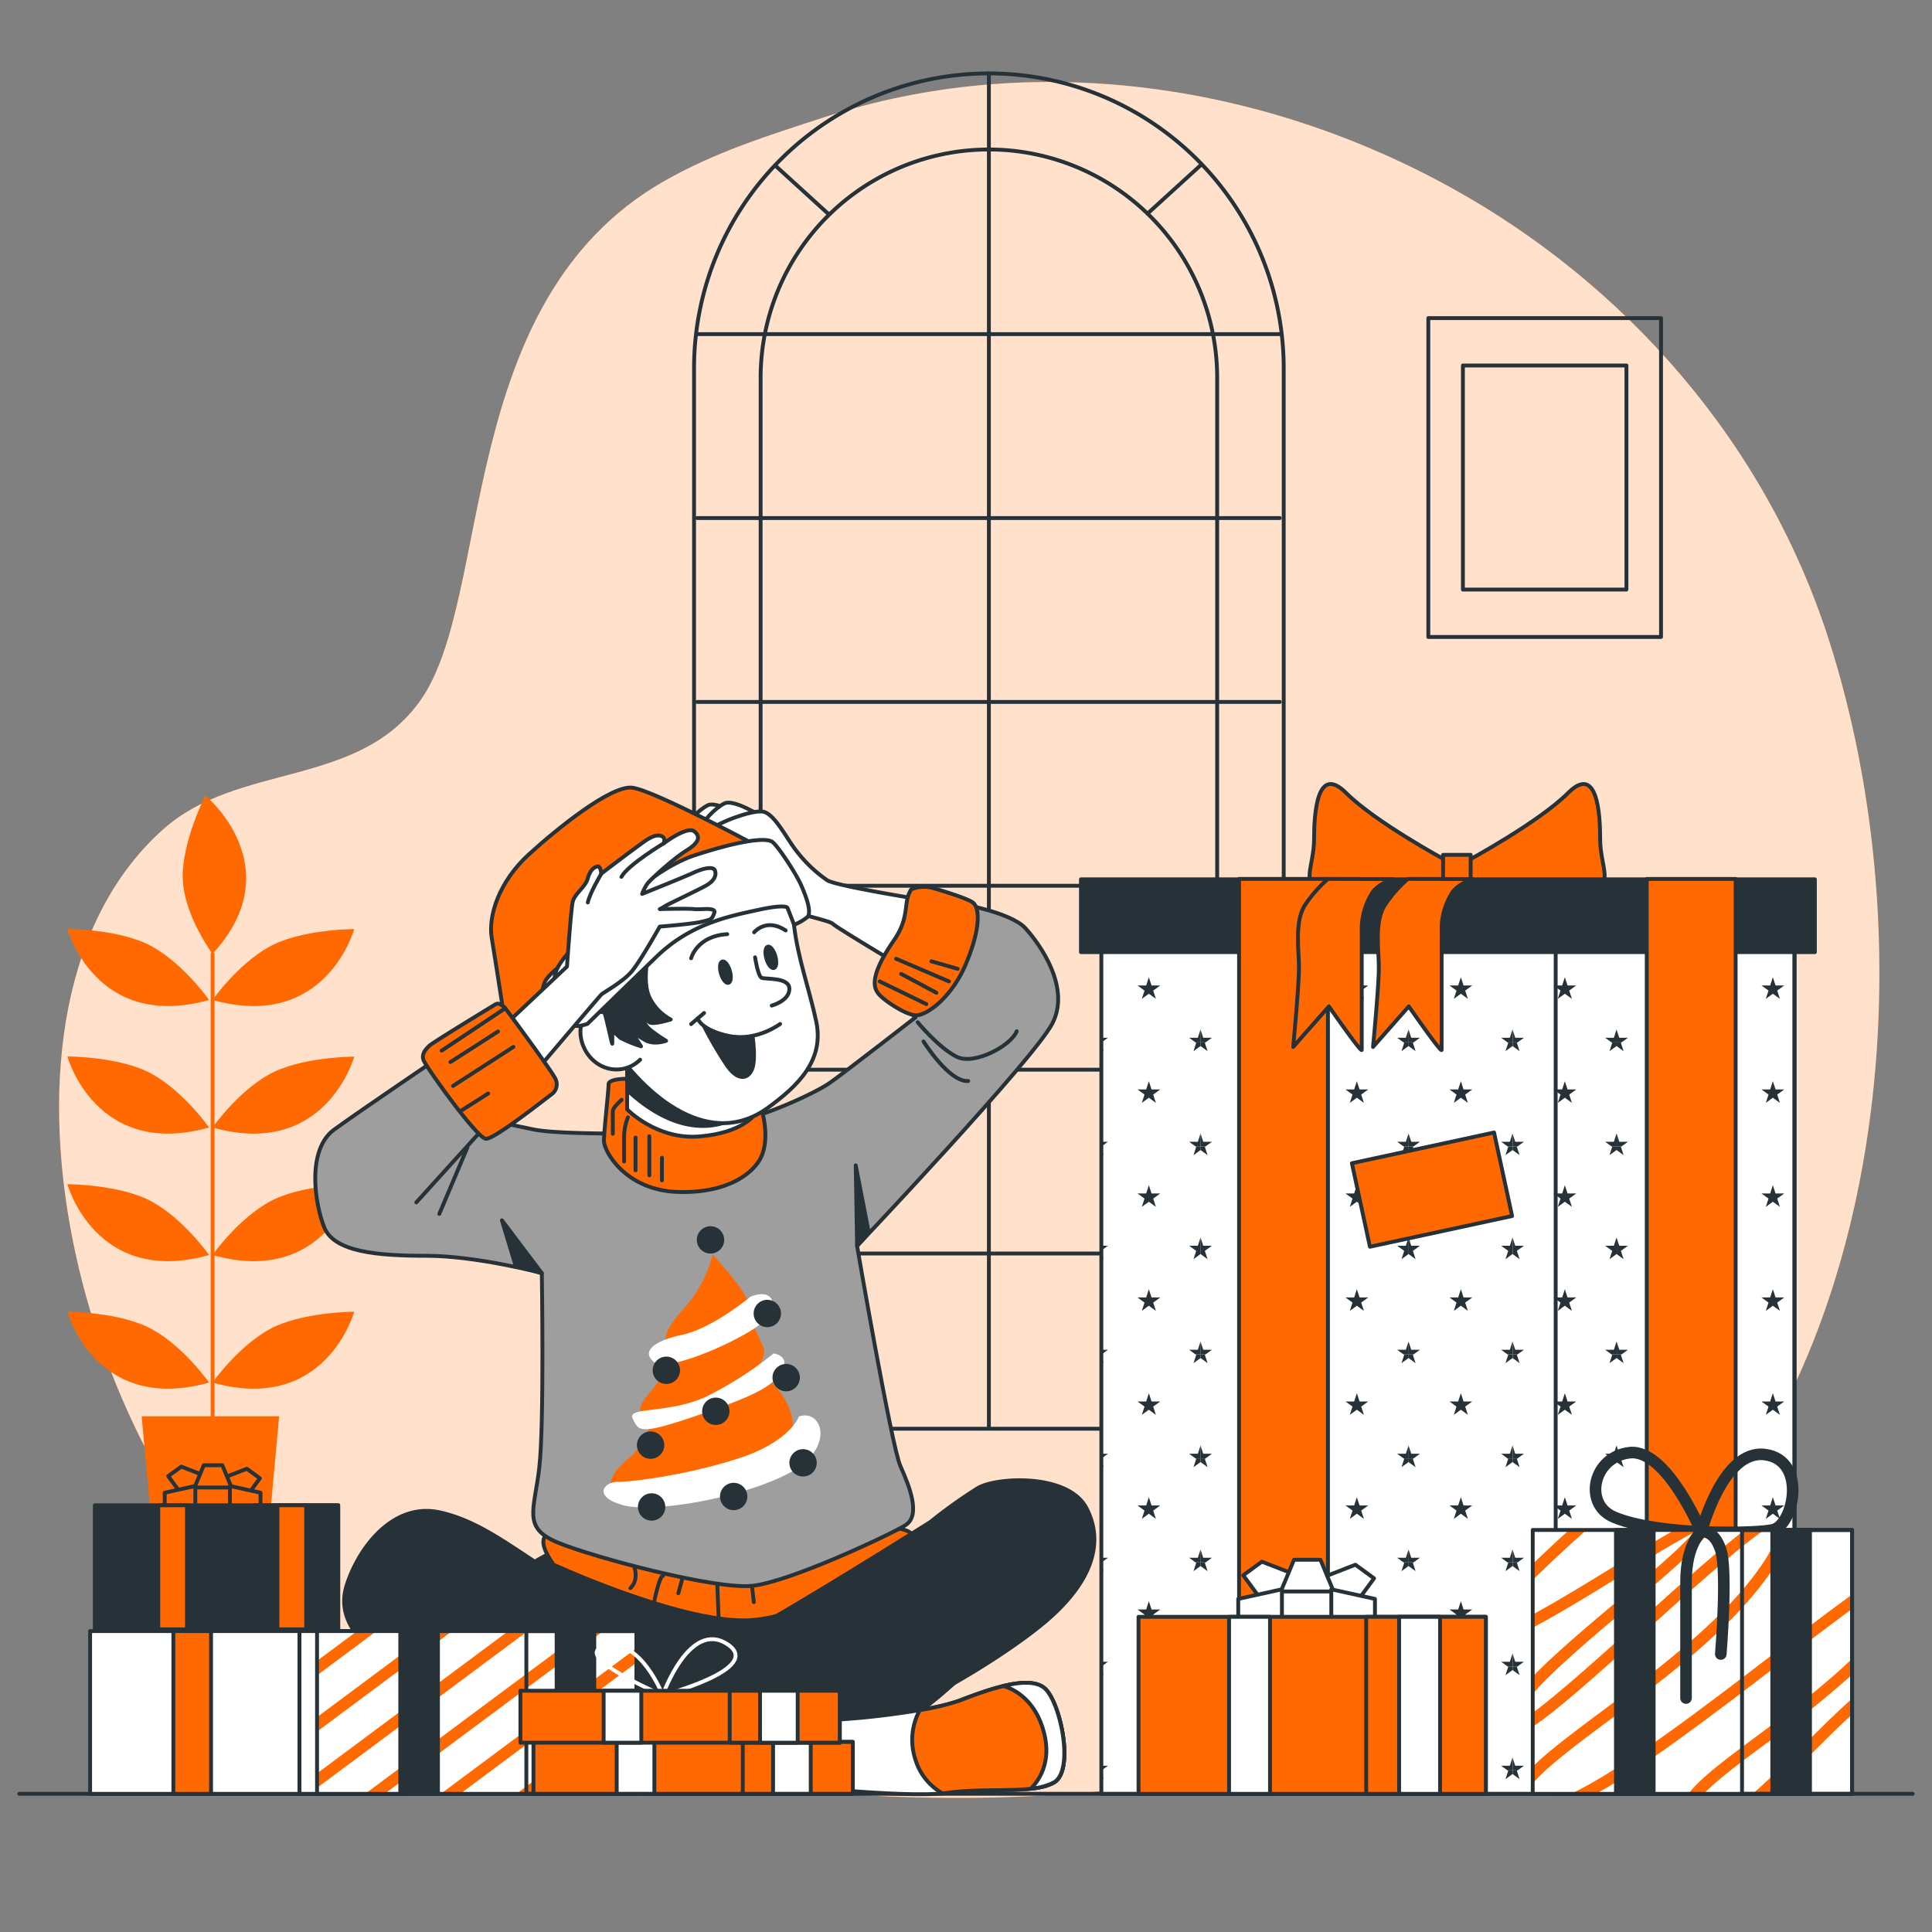 <svg xmlns="http://www.w3.org/2000/svg" viewBox="0 0 500 500"><rect x="0" y="0" width="500" height="500" fill="#808080" stroke="none"/><g id="freepik--background-simple--inject-88"><path d="M462.86,361.67C491.07,304.19,493,227.6,473.5,166.2,456.73,113.34,419.41,73,376.31,49,326.3,21.15,266.7,12.86,213,30.44c-14.11,4.62-27.86,8.86-41.17,16.46-54.56,31.14-44,107.88-63.17,134.58-16.11,22.46-46.9,15.84-66.32,33.05C-10,261,20.3,380.69,76.48,423.65,141.89,473.67,393,504,462.86,361.67Z" style="fill:#FF6900"></path><path d="M462.86,361.67C491.07,304.19,493,227.6,473.5,166.2,456.73,113.34,419.41,73,376.31,49,326.3,21.15,266.7,12.86,213,30.44c-14.11,4.62-27.86,8.86-41.17,16.46-54.56,31.14-44,107.88-63.17,134.58-16.11,22.46-46.9,15.84-66.32,33.05C-10,261,20.3,380.69,76.48,423.65,141.89,473.67,393,504,462.86,361.67Z" style="fill:#fff;opacity:0.8"></path></g><g id="freepik--Picture--inject-88"><rect x="369.65" y="82.33" width="60.22" height="82.52" style="fill:none;stroke:#263238;stroke-linecap:round;stroke-linejoin:round"></rect><rect x="378.6" y="94.59" width="42.32" height="57.99" style="fill:none;stroke:#263238;stroke-linecap:round;stroke-linejoin:round"></rect></g><g id="freepik--Floor--inject-88"><line x1="5" y1="464.24" x2="495" y2="464.24" style="fill:none;stroke:#263238;stroke-linecap:round;stroke-linejoin:round"></line></g><g id="freepik--Window--inject-88"><path d="M255.92,19h0a76.3,76.3,0,0,1,76.3,76.3V369.75a0,0,0,0,1,0,0H179.62a0,0,0,0,1,0,0V95.3A76.3,76.3,0,0,1,255.92,19Z" style="fill:none;stroke:#263238;stroke-linecap:round;stroke-linejoin:round"></path><path d="M196.85,368.92V97.76a59.07,59.07,0,0,1,59.07-59.07h0A59.07,59.07,0,0,1,315,97.76V368.92" style="fill:none;stroke:#263238;stroke-linecap:round;stroke-linejoin:round"></path><line x1="255.92" y1="19" x2="255.92" y2="369.33" style="fill:none;stroke:#263238;stroke-linecap:round;stroke-linejoin:round"></line><line x1="180.44" y1="86.48" x2="331.2" y2="86.48" style="fill:none;stroke:#263238;stroke-linecap:round;stroke-linejoin:round"></line><line x1="180.44" y1="134.07" x2="331.2" y2="134.07" style="fill:none;stroke:#263238;stroke-linecap:round;stroke-linejoin:round"></line><line x1="180.44" y1="181.66" x2="331.2" y2="181.66" style="fill:none;stroke:#263238;stroke-linecap:round;stroke-linejoin:round"></line><line x1="180.44" y1="229.24" x2="331.2" y2="229.24" style="fill:none;stroke:#263238;stroke-linecap:round;stroke-linejoin:round"></line><line x1="180.44" y1="276.83" x2="331.2" y2="276.83" style="fill:none;stroke:#263238;stroke-linecap:round;stroke-linejoin:round"></line><line x1="180.44" y1="324.41" x2="331.2" y2="324.41" style="fill:none;stroke:#263238;stroke-linecap:round;stroke-linejoin:round"></line><line x1="200.6" y1="42.81" x2="214.27" y2="55.26" style="fill:none;stroke:#263238;stroke-linecap:round;stroke-linejoin:round"></line><line x1="310.67" y1="42.81" x2="297" y2="55.26" style="fill:none;stroke:#263238;stroke-linecap:round;stroke-linejoin:round"></line></g><g id="freepik--Plant--inject-88"><line x1="55.02" y1="368.81" x2="55.02" y2="246.87" style="fill:none;stroke:#FF6900;stroke-linecap:round;stroke-linejoin:round"></line><path d="M54.11,357.81s-6.42-9.17-14.67-13.75-22-4.59-22-4.59S24.77,366.06,54.11,357.81Z" style="fill:#FF6900"></path><path d="M55,357.81s6.42-9.17,14.67-13.75,22-4.59,22-4.59S84.36,366.06,55,357.81Z" style="fill:#FF6900"></path><path d="M54.11,324.8s-6.42-9.17-14.67-13.75-22-4.58-22-4.58S24.77,333.05,54.11,324.8Z" style="fill:#FF6900"></path><path d="M55,324.8s6.42-9.17,14.67-13.75,22-4.58,22-4.58S84.36,333.05,55,324.8Z" style="fill:#FF6900"></path><path d="M54.11,291.8S47.69,282.63,39.44,278s-22-4.58-22-4.58S24.77,300.05,54.11,291.8Z" style="fill:#FF6900"></path><path d="M55,291.8s6.42-9.17,14.67-13.76,22-4.58,22-4.58S84.36,300.05,55,291.8Z" style="fill:#FF6900"></path><path d="M54.11,258.79S47.69,249.62,39.44,245s-22-4.58-22-4.58S24.77,267,54.11,258.79Z" style="fill:#FF6900"></path><path d="M55,258.79s6.42-9.17,14.67-13.76,22-4.58,22-4.58S84.36,267,55,258.79Z" style="fill:#FF6900"></path><path d="M55,246.87s-7.33-9.87-7.7-19.31,5.83-21.7,5.83-21.7S75.62,224.4,55,246.87Z" style="fill:#FF6900"></path><polygon points="36.66 366.53 72.24 366.53 63.34 463.84 45.55 463.84 36.66 366.53" style="fill:#FF6900"></polygon></g><g id="freepik--Character--inject-88"><path d="M192.77,211.76s-7.2-4.56-9.59-3.36-6,4.8-6,6.72,2.64,2.16,4.08,1.44S192.77,211.76,192.77,211.76Z" style="fill:#fff;stroke:#263238;stroke-linecap:round;stroke-linejoin:round"></path><path d="M197.09,211.28s-7.2-4.56-9.6-3.36-6,4.8-6,6.72,2.63,2.16,4.07,1.44S197.09,211.28,197.09,211.28Z" style="fill:#fff;stroke:#263238;stroke-linecap:round;stroke-linejoin:round"></path><path d="M237.41,232.64s-20.88-3.36-23.28-4.8a34.69,34.69,0,0,1-7.68-7.2c-2.64-3.12-5.76-9.84-8.88-10.56s-15.35,4.08-15.11,6.24,18,16.8,21.35,18.72,10.8,3.12,11.76,4.08,18.24,11.28,18.24,11.28Z" style="fill:#fff;stroke:#263238;stroke-linecap:round;stroke-linejoin:round"></path><path d="M265.43,415.66s-17.52,22.63-34.38,31.69-43,9.33-60.83,4.52-42-26.31-44-33.1,12.56-15.28,17.19-17.26,50.25.28,63.15-2.27,23.47.85,35-.84S270.39,399.53,265.43,415.66Z" style="fill:#263238;stroke:#263238;stroke-linecap:round;stroke-linejoin:round"></path><path d="M143.27,404.94s31.32,14.42,49.22,14.42S234.26,401,235.75,399s0-5-15.91-3-49.22,4-62.65,1.49S136.31,395,143.27,404.94Z" style="fill:#FF6900;stroke:#263238;stroke-linecap:round;stroke-linejoin:round"></path><path d="M164.14,405.49s1.31,3.26-1,5.54" style="fill:none;stroke:#263238;stroke-linecap:round;stroke-linejoin:round"></path><path d="M171.64,407.77c-1,0-2.28,6.52-2.28,6.52" style="fill:none;stroke:#263238;stroke-linecap:round;stroke-linejoin:round"></path><line x1="176.52" y1="408.75" x2="175.55" y2="412.33" style="fill:none;stroke:#263238;stroke-linecap:round;stroke-linejoin:round"></line><line x1="185.97" y1="418.52" x2="185.65" y2="410.38" style="fill:none;stroke:#263238;stroke-linecap:round;stroke-linejoin:round"></line><line x1="194.61" y1="410.45" x2="195.09" y2="414.62" style="fill:none;stroke:#263238;stroke-linecap:round;stroke-linejoin:round"></line><path d="M157.5,293.35s-14.08,0-19.2-1-14.4-3.2-14.4-3.2l-7.67-17.28s-22.72,15.36-29.76,20.48-5.12,18.88-2.56,25.28S97.67,325,110.47,325s29.75,4.47,29.75,4.47.64,39-.64,50.24-4.48,15.67,4.8,19.51,40.63,12.16,50.23,11.2,35.52-13.12,39.68-15.68,1-10.23-1.28-15.35-11.2-56.95-11.2-56.95,45.75-48.32,50.55-57.59-3.2-20.48-7-24.64-17.28-6.4-17.28-6.4l-16.95,24.32,5.8,5.16s-18,14-22.12,16.91-17.92,9-24.32,9.92S157.5,293.35,157.5,293.35Z" style="fill:#9e9e9e;stroke:#263238;stroke-linecap:round;stroke-linejoin:round"></path><path d="M184.43,324.69a33.74,33.74,0,0,1-7.62,14.15c-6,6.53-5.44,9.8-2.18,9.8s19.6-6,19.6-9.8S184.43,324.69,184.43,324.69Z" style="fill:#FF6900"></path><path d="M174.63,348.64a35.76,35.76,0,0,1-4.9,9.8c-3.26,4.35-8.71,8.71,3.81,7.62s26.13-12.52,24-17.42-3.26-7.08-3.26-7.08Z" style="fill:#FF6900"></path><path d="M194.23,335.58s-9.8,8.16-17.42,9.79-10.89,4.36-7.62,7.08,19.59-4.35,26.13-8.71S201.3,332.85,194.23,335.58Z" style="fill:#fff"></path><path d="M168.64,366.6a17,17,0,0,1-6,10.89c-5.45,4.35-8.17,10.34,4.35,10.34s30.48-2.18,36.47-12.52S198,356.26,198,356.26,176.81,365.51,168.64,366.6Z" style="fill:#FF6900"></path><path d="M200.21,350.27a93.92,93.92,0,0,1-16.87,10.89c-9.8,4.9-21.23,2.72-19.59,6s1.63,4.35,17.41-1.09,19.05-7.62,21.23-11.43S200.21,350.27,200.21,350.27Z" style="fill:#fff"></path><path d="M206.75,366.6s-2.18,6.53-15.79,10.89-27.21,6-31,6-6.54,3.81,1.08,6,30.49-1.63,43-8.16S212.73,364.42,206.75,366.6Z" style="fill:#fff"></path><path d="M171.91,374a3.54,3.54,0,1,1-3.54-3.54A3.54,3.54,0,0,1,171.91,374Z" style="fill:#263238"></path><circle cx="185.25" cy="365.24" r="3.54" style="fill:#263238"></circle><circle cx="172.45" cy="354.63" r="3.54" style="fill:#263238"></circle><circle cx="198.58" cy="339.93" r="3.54" style="fill:#263238"></circle><path d="M187.42,320.88a3.54,3.54,0,1,1-3.54-3.54A3.54,3.54,0,0,1,187.42,320.88Z" style="fill:#263238"></path><path d="M207,356.53a3.54,3.54,0,1,1-3.54-3.54A3.54,3.54,0,0,1,207,356.53Z" style="fill:#263238"></path><circle cx="207.83" cy="378.58" r="3.54" style="fill:#263238"></circle><circle cx="189.87" cy="387.29" r="3.54" style="fill:#263238"></circle><path d="M172.18,390a3.54,3.54,0,1,1-3.54-3.54A3.54,3.54,0,0,1,172.18,390Z" style="fill:#263238"></path><line x1="123.61" y1="293.66" x2="107.74" y2="311.18" style="fill:none;stroke:#263238;stroke-linecap:round;stroke-linejoin:round"></line><line x1="120.96" y1="296.96" x2="113.69" y2="314.16" style="fill:none;stroke:#263238;stroke-linecap:round;stroke-linejoin:round"></line><polygon points="140.22 329.5 129.89 315.81 133.43 327.51 140.22 329.5" style="fill:#263238;stroke:#263238;stroke-linecap:round;stroke-linejoin:round"></polygon><polygon points="221.81 322.47 221.46 301.59 224.85 319.08 221.81 322.47" style="fill:#263238;stroke:#263238;stroke-linecap:round;stroke-linejoin:round"></polygon><path d="M237.49,264.56s5.46,6.62,10.09,8.93,14.22-3,15.54-6.61" style="fill:none;stroke:#263238;stroke-linecap:round;stroke-linejoin:round"></path><path d="M239,269.53s6.61,10.57,11.57,10.24" style="fill:none;stroke:#263238;stroke-linecap:round;stroke-linejoin:round"></path><path d="M197.81,219.92S169,204.32,163.5,203.84s-19,10.32-26.64,17.28-10.56,15.84-9.6,21.6,4.32,27.59,4.32,27.59,3.12,1,4.8.24,3.6-13.91,4.56-16.31,6.72-6.24,6.72-6.24Z" style="fill:#FF6900;stroke:#263238;stroke-linecap:round;stroke-linejoin:round"></path><path d="M163.26,279.19s-5.76-.24-5.76,1.44-1.2,12-1.2,14.64,5.52,12.72,19,13.2,20.15-5.28,21.83-9.36.72-8.88.24-11l-.48-2.16s-19.43-2.88-24.23-5A20.09,20.09,0,0,0,163.26,279.19Z" style="fill:#FF6900;stroke:#263238;stroke-linecap:round;stroke-linejoin:round"></path><path d="M162.3,271.75v15.36s7.68,7.92,18.72,7,14.15-5.52,14.15-5.52l.24-3.84Z" style="fill:#fff;stroke:#263238;stroke-linecap:round;stroke-linejoin:round"></path><path d="M195.41,284.71l-33.11-13v10.42c8.83,8.22,20.36,13.22,31.26,5.26l1.77-1.32Z" style="fill:#263238;stroke:#263238;stroke-linecap:round;stroke-linejoin:round"></path><path d="M162.51,289.18a14,14,0,0,0-1,4.89v6.51" style="fill:none;stroke:#263238;stroke-linecap:round;stroke-linejoin:round"></path><line x1="164.47" y1="294.39" x2="164.47" y2="302.86" style="fill:none;stroke:#263238;stroke-linecap:round;stroke-linejoin:round"></line><line x1="168.05" y1="294.07" x2="168.05" y2="304.17" style="fill:none;stroke:#263238;stroke-linecap:round;stroke-linejoin:round"></line><line x1="171.31" y1="299.61" x2="171.31" y2="305.47" style="fill:none;stroke:#263238;stroke-linecap:round;stroke-linejoin:round"></line><path d="M160.89,284.62s-2.29,1.95-2.29,2.93v5.87" style="fill:none;stroke:#263238;stroke-linecap:round;stroke-linejoin:round"></path><path d="M205.49,239.36c.9,8.33,4,16.77,5.75,25,2.15,10.15-4.88,16.76-12.47,22.3-16.12,11.78-33.64-4.83-41.75-18.24-1.73-2.86-3.36-7.67-3.36-9.11s.48-13,14.4-19.68,20.15-8.4,26.87-8.64S204.53,230.48,205.49,239.36Z" style="fill:#fff;stroke:#263238;stroke-linecap:round;stroke-linejoin:round"></path><path d="M160.54,263.43s-6.31-3.31-9-.3-1.21,9.92,3.9,12.62a8.66,8.66,0,0,0,10.22-1.5" style="fill:#fff;stroke:#263238;stroke-linecap:round;stroke-linejoin:round"></path><path d="M167.82,246.8s-1.68,7.2.24,11.28a12.75,12.75,0,0,0,5.52,5.76s-4.56,1.43-5.52.72a21.07,21.07,0,0,1-1.92-1.68,6.19,6.19,0,0,0,2.4,3.83,36.38,36.38,0,0,0,3.84,2.64s-3.12,1.2-5.52-.24a35.9,35.9,0,0,1-3.6-2.4l2.64,4.08a35,35,0,0,1-5.28-2.16,16.81,16.81,0,0,1-2.16-2.16v3.6c0,.72-1.68-7.67-2.4-9.11S167.82,246.8,167.82,246.8Z" style="fill:#263238;stroke:#263238;stroke-linecap:round;stroke-linejoin:round"></path><path d="M195.41,247.76s.72,4.8,1.68,5.28,7.2-.24,7.2,2.88-4.56,4.32-4.56,4.32" style="fill:none;stroke:#263238;stroke-linecap:round;stroke-linejoin:round"></path><path d="M201.89,265s-6,4.56-13.2,3.12-8.15-4.55-8.15-4.55" style="fill:none;stroke:#263238;stroke-linecap:round;stroke-linejoin:round"></path><line x1="182.22" y1="262.16" x2="178.86" y2="265.03" style="fill:none;stroke:#263238;stroke-linecap:round;stroke-linejoin:round"></line><path d="M182.27,265.72a99,99,0,0,0,5.94,10.11c2.88,4.08,5.52,3.36,6.48.72s.08-8.32.08-8.32S189,269.8,182.27,265.72Z" style="fill:#263238;stroke:#263238;stroke-linecap:round;stroke-linejoin:round"></path><path d="M188.89,251.26c.44,1.53.28,2.92-.36,3.1s-1.51-.9-1.95-2.43-.28-2.92.36-3.1S188.45,249.74,188.89,251.26Z" style="fill:#263238;stroke:#263238;stroke-linecap:round;stroke-linejoin:round"></path><path d="M200.65,247.43c.44,1.52.28,2.91-.36,3.09s-1.51-.9-1.95-2.43-.28-2.92.36-3.1S200.2,245.9,200.65,247.43Z" style="fill:#263238;stroke:#263238;stroke-linecap:round;stroke-linejoin:round"></path><path d="M178.86,248s1.44-5.76,9.35-6.24" style="fill:none;stroke:#263238;stroke-linecap:round;stroke-linejoin:round"></path><path d="M195.17,241.28s3.12-3.84,8.16-.48" style="fill:none;stroke:#263238;stroke-linecap:round;stroke-linejoin:round"></path><path d="M152,265l17.76-17.27c8.88-8.64,18.71-10.56,26.39-12.24s7.68-.48,7.68-.48l1.68,4.32a13.37,13.37,0,0,0,3.36-1.92c1.44-1.2-.48-6-1.68-8.64s-5.52-9.36-7.2-10.8-9.12-.24-20.15,3.36S157,237.2,152.46,241.28s-8.64,8.4-8.88,11.52,2.4,7.2,3.6,10.08S148.62,266,152,265Z" style="fill:#fff;stroke:#263238;stroke-linecap:round;stroke-linejoin:round"></path><path d="M128.9,266.94l17.83-16.79s1-14.31,1.45-16.59,3.32-3.94,3.94-6.22,1.66-2.9,2.49-3.11,1,1.87,1,1.87,8.71-6.64,11.41-8.5,3.94-1.45,4.56-1,.21,1.66.21,1.66,6-4.56,7.87-3.11,1,3.11-2.07,5-9.33,7.46-10.16,8.7a11.7,11.7,0,0,0-1.24,2.49s10.36-4.14,13.06-5.39,5.39-1.86,5.8-.62-.2,2.69-2.48,3.94-9.75,4.77-10.37,5.18a14.63,14.63,0,0,1-1.45.83s7.25-.21,8.91,0,5.81-.62,5.19,1-.63,1.66-3.32,2.28-10.78,1.24-10.78,1.24-5,8.92-7.26,11.61-7.25,5.39-7.88,6-20.52,24.05-20.52,24.05Z" style="fill:#fff;stroke:#263238;stroke-linecap:round;stroke-linejoin:round"></path><path d="M171.82,218.22s-9.33,5.6-11,8.71" style="fill:none;stroke:#263238;stroke-linecap:round;stroke-linejoin:round"></path><path d="M155.64,226.1s-2.9,4.77-3.52,7.46" style="fill:none;stroke:#263238;stroke-linecap:round;stroke-linejoin:round"></path><path d="M240.81,393.86,239,395c-8.36,5.24-43.49,27.18-51.83,30.67-9.47,4-15.27,6.25-15.27,6.25l15.88,21.43s1.8-.68,20.64-2.58,50.27-21,62.25-31.2,15.19-20.39,10.46-29.33-23.08-8-28-5.17A129.06,129.06,0,0,0,240.81,393.86Z" style="fill:#263238;stroke:#263238;stroke-linecap:round;stroke-linejoin:round"></path><path d="M141.82,434.75s-12.74-2-17.27-1.17-1.56,8.45.17,15.49,8.95,13.42,15.45,14.62,16.57-2.32,21.33-4.46S141.82,434.75,141.82,434.75Z" style="fill:#FF6900;stroke:#263238;stroke-linecap:round;stroke-linejoin:round"></path><path d="M140.17,463.69a23.72,23.72,0,0,0,8.36-.32c-4.4-1.43-9.88-4.16-13.62-9.39-5.21-7.26-7.13-16.19-7.8-20.61a16.3,16.3,0,0,0-2.56.21c-4.52.84-1.56,8.45.17,15.49S133.67,462.49,140.17,463.69Z" style="fill:#fff;stroke:#263238;stroke-linecap:round;stroke-linejoin:round"></path><path d="M199.36,461.59s35,3.93,45.45,2.41,22.77.37,28-2.73,1.78-20-2.16-24.07-15.33.22-22.29,2.9-27.34,5-34.36,5a68.49,68.49,0,0,1-11.13-.72l-6.68,18.35Z" style="fill:#fff;stroke:#263238;stroke-linecap:round;stroke-linejoin:round"></path><path d="M248.36,440.1a60.63,60.63,0,0,1-10.31,2.46,16.05,16.05,0,0,0-1.21,12.58,15,15,0,0,0,7.11,9l.86-.11c10.47-1.52,22.77.37,28-2.73s1.78-20-2.16-24.07S255.32,437.42,248.36,440.1Z" style="fill:#FF6900;stroke:#263238;stroke-linecap:round;stroke-linejoin:round"></path><path d="M270.65,437.2c-2.11-2.21-6.38-2-11-.87,1.9.52,8.41,3,10.66,12.6,1.62,6.92-1.11,11.46-3.47,13.95a15.33,15.33,0,0,0,5.93-1.61C278,458.17,274.59,441.3,270.65,437.2Z" style="fill:#fff;stroke:#263238;stroke-linecap:round;stroke-linejoin:round"></path><path d="M105.93,432.4c11.37,4.7,42.45,20.89,56.31,28.9q2.72,1.57,5.36,3h31.25a61.14,61.14,0,0,0,5.78-7.8c4.85-8.06,1.87-19.32,1.87-19.32s-35.75-13.84-53.59-24-26.46-18.87-38.9-21.74-21.34,9.45-24.31,18.9S94.55,427.71,105.93,432.4Z" style="fill:#263238;stroke:#263238;stroke-linecap:round;stroke-linejoin:round"></path><path d="M130.77,260.93s12.64,17,13.06,18.45a3.17,3.17,0,0,1-1.25,3.94c-1.65,1.24-14.51,11.4-16.79,11.4s-15.55-18.66-16.17-20.32.62-2.9,1.45-3.73,16.17-10.16,17.21-10.78S130.77,260.93,130.77,260.93Z" style="fill:#FF6900;stroke:#263238;stroke-linecap:round;stroke-linejoin:round"></path><line x1="130.77" y1="260.93" x2="114.3" y2="271.91" style="fill:none;stroke:#263238;stroke-linecap:round;stroke-linejoin:round"></line><line x1="128.9" y1="266.94" x2="116.58" y2="274.85" style="fill:none;stroke:#263238;stroke-linecap:round;stroke-linejoin:round"></line><line x1="117.23" y1="281.04" x2="132.87" y2="270.94" style="fill:none;stroke:#263238;stroke-linecap:round;stroke-linejoin:round"></line><line x1="119.18" y1="287.55" x2="126.35" y2="282.99" style="fill:none;stroke:#263238;stroke-linecap:round;stroke-linejoin:round"></line><path d="M236,230.06a.85.85,0,0,0-.38.45c-1.91,3.38-.11,6.78-4.26,12.82-6.54,9.52-5.19,12.35-4,13.87s7,5.55,9.76,5.55S246.3,258.2,250,249.4s3.65-14.27,1.83-15.78c-1.24-1-6.84-2.76-10.3-3.77a8.75,8.75,0,0,0-5.47.21Z" style="fill:#FF6900;stroke:#263238;stroke-linecap:round;stroke-linejoin:round"></path><line x1="227.67" y1="253.99" x2="239.73" y2="259.86" style="fill:none;stroke:#263238;stroke-linecap:round;stroke-linejoin:round"></line><line x1="233.21" y1="252.04" x2="242.34" y2="256.93" style="fill:none;stroke:#263238;stroke-linecap:round;stroke-linejoin:round"></line><line x1="231.91" y1="248.13" x2="245.59" y2="253.99" style="fill:none;stroke:#263238;stroke-linecap:round;stroke-linejoin:round"></line><line x1="241.03" y1="248.78" x2="247.87" y2="250.74" style="fill:none;stroke:#263238;stroke-linecap:round;stroke-linejoin:round"></line></g><g id="freepik--Gifts--inject-88"><rect x="285.03" y="242.64" width="179.39" height="221.6" style="fill:#fff;stroke:#263238;stroke-linecap:round;stroke-linejoin:round"></rect><polygon points="446.57 242.86 446.87 242.64 445.32 242.64 445.32 242.86 446.57 242.86" style="fill:#263238"></polygon><polygon points="459.51 255.04 458.81 252.9 458.12 255.04 455.87 255.04 457.69 256.36 456.99 258.5 458.81 257.18 460.64 258.5 459.94 256.36 461.76 255.04 459.51 255.04" style="fill:#263238"></polygon><polygon points="445.32 269.77 446.57 269.77 448.22 268.57 448.22 268.57 445.97 268.57 445.32 266.57 445.32 266.57 445.32 269.77" style="fill:#263238"></polygon><polygon points="445.32 242.86 445.32 243.83 447.1 245.12 446.4 242.98 446.57 242.86 445.32 242.86" style="fill:#263238"></polygon><polygon points="459.51 281.95 458.81 279.81 458.12 281.95 455.87 281.95 457.69 283.27 456.99 285.42 458.81 284.09 460.64 285.42 459.94 283.27 461.76 281.95 459.51 281.95" style="fill:#263238"></polygon><polygon points="445.32 296.69 446.57 296.69 448.22 295.49 448.22 295.49 445.97 295.49 445.32 293.48 445.32 293.48 445.32 296.69" style="fill:#263238"></polygon><polygon points="445.32 269.77 445.32 270.75 447.1 272.04 446.4 269.89 446.57 269.77 445.32 269.77" style="fill:#263238"></polygon><polygon points="459.51 308.87 458.81 306.73 458.12 308.87 455.87 308.87 457.69 310.19 456.99 312.33 458.81 311.01 460.64 312.33 459.94 310.19 461.76 308.87 459.51 308.87" style="fill:#263238"></polygon><polygon points="445.32 323.6 446.57 323.6 448.22 322.4 448.22 322.4 445.97 322.4 445.32 320.4 445.32 320.4 445.32 323.6" style="fill:#263238"></polygon><polygon points="445.32 296.69 445.32 297.66 447.1 298.95 446.4 296.81 446.57 296.69 445.32 296.69" style="fill:#263238"></polygon><polygon points="459.51 335.78 458.81 333.64 458.12 335.78 455.87 335.78 457.69 337.11 456.99 339.25 458.81 337.92 460.64 339.25 459.94 337.11 461.76 335.78 459.51 335.78" style="fill:#263238"></polygon><polygon points="445.32 350.52 446.57 350.52 448.22 349.32 448.22 349.32 445.97 349.32 445.32 347.31 445.32 347.31 445.32 350.52" style="fill:#263238"></polygon><polygon points="445.32 323.6 445.32 324.58 447.1 325.87 446.4 323.73 446.57 323.6 445.32 323.6" style="fill:#263238"></polygon><polygon points="459.51 362.7 458.81 360.56 458.12 362.7 455.87 362.7 457.69 364.02 456.99 366.16 458.81 364.84 460.64 366.16 459.94 364.02 461.76 362.7 459.51 362.7" style="fill:#263238"></polygon><polygon points="445.32 377.43 446.57 377.43 448.22 376.23 448.22 376.23 445.97 376.23 445.32 374.23 445.32 374.23 445.32 377.43" style="fill:#263238"></polygon><polygon points="445.32 350.52 445.32 351.49 447.1 352.78 446.4 350.64 446.57 350.52 445.32 350.52" style="fill:#263238"></polygon><polygon points="459.51 389.61 458.81 387.47 458.12 389.61 455.87 389.61 457.69 390.94 456.99 393.08 458.81 391.75 460.64 393.08 459.94 390.94 461.76 389.61 459.51 389.61" style="fill:#263238"></polygon><polygon points="445.32 404.35 446.57 404.35 448.22 403.15 448.22 403.15 445.97 403.15 445.32 401.14 445.32 401.15 445.32 404.35" style="fill:#263238"></polygon><polygon points="445.32 377.43 445.32 378.41 447.1 379.7 446.4 377.56 446.57 377.43 445.32 377.43" style="fill:#263238"></polygon><polygon points="459.51 416.53 458.81 414.39 458.12 416.53 455.87 416.53 457.69 417.85 456.99 419.99 458.81 418.67 460.64 419.99 459.94 417.85 461.76 416.53 459.51 416.53" style="fill:#263238"></polygon><polygon points="445.32 431.26 446.57 431.26 448.22 430.06 448.22 430.06 445.97 430.06 445.32 428.06 445.32 428.06 445.32 431.26" style="fill:#263238"></polygon><polygon points="445.32 404.35 445.32 405.32 447.1 406.61 446.4 404.47 446.57 404.35 445.32 404.35" style="fill:#263238"></polygon><polygon points="459.51 443.44 458.81 441.3 458.12 443.44 455.87 443.44 457.69 444.77 456.99 446.91 458.81 445.59 460.64 446.91 459.94 444.77 461.76 443.44 459.51 443.44" style="fill:#263238"></polygon><polygon points="448.22 456.98 445.97 456.98 445.32 454.98 445.32 454.98 445.32 458.18 446.57 458.18 448.22 456.98 448.22 456.98" style="fill:#263238"></polygon><polygon points="445.32 431.26 445.32 432.24 447.1 433.53 446.4 431.39 446.57 431.26 445.32 431.26" style="fill:#263238"></polygon><polygon points="445.32 458.18 445.32 459.15 447.1 460.44 446.4 458.3 446.57 458.18 445.32 458.18" style="fill:#263238"></polygon><polygon points="445.32 242.86 445.32 242.64 443.69 242.64 443.98 242.86 445.32 242.86" style="fill:#263238"></polygon><polygon points="419.65 242.86 419.95 242.64 418.41 242.64 418.41 242.86 419.65 242.86" style="fill:#263238"></polygon><polygon points="432.6 255.04 431.9 252.9 431.2 255.04 428.95 255.04 430.77 256.36 430.08 258.5 431.9 257.18 433.72 258.5 433.03 256.36 434.85 255.04 432.6 255.04" style="fill:#263238"></polygon><polygon points="442.33 268.57 443.98 269.77 445.32 269.77 445.32 266.57 445.28 266.43 444.58 268.57 442.33 268.57 442.33 268.57" style="fill:#263238"></polygon><polygon points="445.32 242.86 443.98 242.86 444.15 242.98 443.45 245.12 445.28 243.8 445.32 243.83 445.32 243.83 445.32 242.86" style="fill:#263238"></polygon><polygon points="418.41 269.77 419.65 269.77 421.31 268.57 421.31 268.57 419.06 268.57 418.41 266.57 418.41 266.57 418.41 269.77" style="fill:#263238"></polygon><polygon points="418.41 242.86 418.41 243.83 420.18 245.12 419.49 242.98 419.65 242.86 418.41 242.86" style="fill:#263238"></polygon><polygon points="432.6 281.95 431.9 279.81 431.2 281.95 428.95 281.95 430.77 283.27 430.08 285.42 431.9 284.09 433.72 285.42 433.03 283.27 434.85 281.95 432.6 281.95" style="fill:#263238"></polygon><polygon points="442.33 295.49 443.98 296.69 445.32 296.69 445.32 293.48 445.28 293.35 444.58 295.49 442.33 295.49 442.33 295.49" style="fill:#263238"></polygon><polygon points="445.32 269.77 443.98 269.77 444.15 269.89 443.45 272.04 445.28 270.71 445.32 270.75 445.32 270.75 445.32 269.77" style="fill:#263238"></polygon><polygon points="418.41 296.69 419.65 296.69 421.31 295.49 421.31 295.49 419.06 295.49 418.41 293.48 418.41 293.48 418.41 296.69" style="fill:#263238"></polygon><polygon points="418.41 269.77 418.41 270.75 420.18 272.04 419.49 269.89 419.65 269.77 418.41 269.77" style="fill:#263238"></polygon><polygon points="432.6 308.87 431.9 306.73 431.2 308.87 428.95 308.87 430.77 310.19 430.08 312.33 431.9 311.01 433.72 312.33 433.03 310.19 434.85 308.87 432.6 308.87" style="fill:#263238"></polygon><polygon points="442.33 322.4 443.98 323.6 445.32 323.6 445.32 320.4 445.28 320.26 444.58 322.4 442.33 322.4 442.33 322.4" style="fill:#263238"></polygon><polygon points="445.32 296.69 443.98 296.69 444.15 296.81 443.45 298.95 445.28 297.63 445.32 297.66 445.32 297.66 445.32 296.69" style="fill:#263238"></polygon><polygon points="418.41 323.6 419.65 323.6 421.31 322.4 421.31 322.4 419.06 322.4 418.41 320.4 418.41 320.4 418.41 323.6" style="fill:#263238"></polygon><polygon points="418.41 296.69 418.41 297.66 420.18 298.95 419.49 296.81 419.65 296.69 418.41 296.69" style="fill:#263238"></polygon><polygon points="432.6 335.78 431.9 333.64 431.2 335.78 428.95 335.78 430.77 337.11 430.08 339.25 431.9 337.92 433.72 339.25 433.03 337.11 434.85 335.78 432.6 335.78" style="fill:#263238"></polygon><polygon points="442.33 349.32 443.98 350.52 445.32 350.52 445.32 347.31 445.28 347.18 444.58 349.32 442.33 349.32 442.33 349.32" style="fill:#263238"></polygon><polygon points="445.32 323.6 443.98 323.6 444.15 323.73 443.45 325.87 445.28 324.54 445.32 324.58 445.32 324.58 445.32 323.6" style="fill:#263238"></polygon><polygon points="418.41 350.52 419.65 350.52 421.31 349.32 421.31 349.32 419.06 349.32 418.41 347.31 418.41 347.31 418.41 350.52" style="fill:#263238"></polygon><polygon points="418.41 323.6 418.41 324.58 420.18 325.87 419.49 323.73 419.65 323.6 418.41 323.6" style="fill:#263238"></polygon><polygon points="432.6 362.7 431.9 360.56 431.2 362.7 428.95 362.7 430.77 364.02 430.08 366.16 431.9 364.84 433.72 366.16 433.03 364.02 434.85 362.7 432.6 362.7" style="fill:#263238"></polygon><polygon points="442.33 376.23 443.98 377.43 445.32 377.43 445.32 374.23 445.28 374.09 444.58 376.23 442.33 376.23 442.33 376.23" style="fill:#263238"></polygon><polygon points="445.32 350.52 443.98 350.52 444.15 350.64 443.45 352.78 445.28 351.46 445.32 351.49 445.32 351.49 445.32 350.52" style="fill:#263238"></polygon><polygon points="418.41 377.43 419.65 377.43 421.31 376.23 421.31 376.23 419.06 376.23 418.41 374.23 418.41 374.23 418.41 377.43" style="fill:#263238"></polygon><polygon points="418.41 350.52 418.41 351.49 420.18 352.78 419.49 350.64 419.65 350.52 418.41 350.52" style="fill:#263238"></polygon><polygon points="432.6 389.61 431.9 387.47 431.2 389.61 428.95 389.61 430.77 390.94 430.08 393.08 431.9 391.75 433.72 393.08 433.03 390.94 434.85 389.61 432.6 389.61" style="fill:#263238"></polygon><polygon points="442.33 403.15 443.98 404.35 445.32 404.35 445.32 401.15 445.28 401.01 444.58 403.15 442.33 403.15 442.33 403.15" style="fill:#263238"></polygon><polygon points="445.32 377.43 443.98 377.43 444.15 377.56 443.45 379.7 445.28 378.38 445.32 378.41 445.32 378.41 445.32 377.43" style="fill:#263238"></polygon><polygon points="418.41 404.35 419.65 404.35 421.31 403.15 421.31 403.15 419.06 403.15 418.41 401.14 418.41 401.15 418.41 404.35" style="fill:#263238"></polygon><polygon points="418.41 377.43 418.41 378.41 420.18 379.7 419.49 377.56 419.65 377.43 418.41 377.43" style="fill:#263238"></polygon><polygon points="432.6 416.53 431.9 414.39 431.2 416.53 428.95 416.53 430.77 417.85 430.08 419.99 431.9 418.67 433.72 419.99 433.03 417.85 434.85 416.53 432.6 416.53" style="fill:#263238"></polygon><polygon points="445.32 431.26 445.32 428.06 445.28 427.92 444.58 430.06 442.33 430.06 442.33 430.06 443.98 431.26 445.32 431.26" style="fill:#263238"></polygon><polygon points="445.32 404.35 443.98 404.35 444.15 404.47 443.45 406.61 445.28 405.29 445.32 405.32 445.32 405.32 445.32 404.35" style="fill:#263238"></polygon><polygon points="421.31 430.06 419.06 430.06 418.41 428.06 418.41 428.06 418.41 431.26 419.65 431.26 421.31 430.06 421.31 430.06" style="fill:#263238"></polygon><polygon points="418.41 404.35 418.41 405.32 420.18 406.61 419.49 404.47 419.65 404.35 418.41 404.35" style="fill:#263238"></polygon><polygon points="432.6 443.44 431.9 441.3 431.2 443.44 428.95 443.44 430.77 444.77 430.08 446.91 431.9 445.59 433.72 446.91 433.03 444.77 434.85 443.44 432.6 443.44" style="fill:#263238"></polygon><polygon points="445.32 454.98 445.28 454.84 444.58 456.98 442.33 456.98 442.33 456.98 443.98 458.18 445.32 458.18 445.32 454.98" style="fill:#263238"></polygon><polygon points="445.32 431.26 443.98 431.26 444.15 431.39 443.45 433.53 445.28 432.21 445.32 432.24 445.32 432.24 445.32 431.26" style="fill:#263238"></polygon><polygon points="418.41 458.18 419.65 458.18 421.31 456.98 421.31 456.98 419.06 456.98 418.41 454.98 418.41 454.98 418.41 458.18" style="fill:#263238"></polygon><polygon points="418.41 431.26 418.41 432.24 420.18 433.53 419.49 431.39 419.65 431.26 418.41 431.26" style="fill:#263238"></polygon><polygon points="445.32 458.18 443.98 458.18 444.15 458.3 443.45 460.44 445.28 459.12 445.32 459.15 445.32 459.15 445.32 458.18" style="fill:#263238"></polygon><polygon points="418.41 458.18 418.41 459.15 420.18 460.44 419.49 458.3 419.65 458.18 418.41 458.18" style="fill:#263238"></polygon><polygon points="418.41 242.86 418.41 242.64 416.77 242.64 417.07 242.86 418.41 242.86" style="fill:#263238"></polygon><polygon points="392.74 242.86 393.04 242.64 391.49 242.64 391.49 242.86 392.74 242.86" style="fill:#263238"></polygon><polygon points="405.68 255.04 404.98 252.9 404.29 255.04 402.04 255.04 403.86 256.36 403.16 258.5 404.98 257.18 406.81 258.5 406.11 256.36 407.93 255.04 405.68 255.04" style="fill:#263238"></polygon><polygon points="415.41 268.57 417.07 269.77 418.41 269.77 418.41 266.57 418.36 266.43 417.67 268.57 415.41 268.57 415.41 268.57" style="fill:#263238"></polygon><polygon points="418.41 242.86 417.07 242.86 417.23 242.98 416.54 245.12 418.36 243.8 418.41 243.83 418.41 243.83 418.41 242.86" style="fill:#263238"></polygon><polygon points="391.49 269.77 392.74 269.77 394.39 268.57 394.39 268.57 392.14 268.57 391.49 266.57 391.49 269.77" style="fill:#263238"></polygon><polygon points="391.49 243.83 393.27 245.12 392.57 242.98 392.74 242.86 391.49 242.86 391.49 243.83" style="fill:#263238"></polygon><polygon points="405.68 281.95 404.98 279.81 404.29 281.95 402.04 281.95 403.86 283.27 403.16 285.42 404.98 284.09 406.81 285.42 406.11 283.27 407.93 281.95 405.68 281.95" style="fill:#263238"></polygon><polygon points="415.41 295.49 417.07 296.69 418.41 296.69 418.41 293.48 418.36 293.35 417.67 295.49 415.41 295.49 415.41 295.49" style="fill:#263238"></polygon><polygon points="418.41 269.77 417.07 269.77 417.23 269.89 416.54 272.04 418.36 270.71 418.41 270.75 418.41 270.75 418.41 269.77" style="fill:#263238"></polygon><polygon points="391.49 296.69 392.74 296.69 394.39 295.49 394.39 295.49 392.14 295.49 391.49 293.48 391.49 296.69" style="fill:#263238"></polygon><polygon points="391.49 269.77 391.49 270.75 393.27 272.04 392.57 269.89 392.74 269.77 391.49 269.77" style="fill:#263238"></polygon><polygon points="405.68 308.87 404.98 306.73 404.29 308.87 402.04 308.87 403.86 310.19 403.16 312.33 404.98 311.01 406.81 312.33 406.11 310.19 407.93 308.87 405.68 308.87" style="fill:#263238"></polygon><polygon points="415.41 322.4 417.07 323.6 418.41 323.6 418.41 320.4 418.36 320.26 417.67 322.4 415.41 322.4 415.41 322.4" style="fill:#263238"></polygon><polygon points="418.41 296.69 417.07 296.69 417.23 296.81 416.54 298.95 418.36 297.63 418.41 297.66 418.41 297.66 418.41 296.69" style="fill:#263238"></polygon><polygon points="394.39 322.4 392.14 322.4 391.49 320.4 391.49 323.6 392.74 323.6 394.39 322.4 394.39 322.4" style="fill:#263238"></polygon><polygon points="391.49 296.69 391.49 297.66 393.27 298.95 392.57 296.81 392.74 296.69 391.49 296.69" style="fill:#263238"></polygon><polygon points="405.68 335.78 404.98 333.64 404.29 335.78 402.04 335.78 403.86 337.11 403.16 339.25 404.98 337.92 406.81 339.25 406.11 337.11 407.93 335.78 405.68 335.78" style="fill:#263238"></polygon><polygon points="415.41 349.32 417.07 350.52 418.41 350.52 418.41 347.31 418.36 347.18 417.67 349.32 415.41 349.32 415.41 349.32" style="fill:#263238"></polygon><polygon points="418.41 323.6 417.07 323.6 417.23 323.73 416.54 325.87 418.36 324.54 418.41 324.58 418.41 324.58 418.41 323.6" style="fill:#263238"></polygon><polygon points="394.39 349.32 392.14 349.32 391.49 347.31 391.49 350.52 392.74 350.52 394.39 349.32 394.39 349.32" style="fill:#263238"></polygon><polygon points="391.49 323.6 391.49 324.58 393.27 325.87 392.57 323.73 392.74 323.6 391.49 323.6" style="fill:#263238"></polygon><polygon points="405.68 362.7 404.98 360.56 404.29 362.7 402.04 362.7 403.86 364.02 403.16 366.16 404.98 364.84 406.81 366.16 406.11 364.02 407.93 362.7 405.68 362.7" style="fill:#263238"></polygon><polygon points="415.41 376.23 417.07 377.43 418.41 377.43 418.41 374.23 418.36 374.09 417.67 376.23 415.41 376.23 415.41 376.23" style="fill:#263238"></polygon><polygon points="418.41 350.52 417.07 350.52 417.23 350.64 416.54 352.78 418.36 351.46 418.41 351.49 418.41 351.49 418.41 350.52" style="fill:#263238"></polygon><polygon points="394.39 376.23 392.14 376.23 391.49 374.23 391.49 377.43 392.74 377.43 394.39 376.23 394.39 376.23" style="fill:#263238"></polygon><polygon points="391.49 350.52 391.49 351.49 393.27 352.78 392.57 350.64 392.74 350.52 391.49 350.52" style="fill:#263238"></polygon><polygon points="405.68 389.61 404.98 387.47 404.29 389.61 402.04 389.61 403.86 390.94 403.16 393.08 404.98 391.75 406.81 393.08 406.11 390.94 407.93 389.61 405.68 389.61" style="fill:#263238"></polygon><polygon points="418.41 404.35 418.41 401.15 418.36 401.01 417.67 403.15 415.41 403.15 415.41 403.15 417.07 404.35 418.41 404.35" style="fill:#263238"></polygon><polygon points="418.41 377.43 417.07 377.43 417.23 377.56 416.54 379.7 418.36 378.38 418.41 378.41 418.41 378.41 418.41 377.43" style="fill:#263238"></polygon><polygon points="394.39 403.15 392.14 403.15 391.49 401.14 391.49 404.35 392.74 404.35 394.39 403.15 394.39 403.15" style="fill:#263238"></polygon><polygon points="391.49 377.43 391.49 378.41 393.27 379.7 392.57 377.56 392.74 377.43 391.49 377.43" style="fill:#263238"></polygon><polygon points="405.68 416.53 404.98 414.39 404.29 416.53 402.04 416.53 403.86 417.85 403.16 419.99 404.98 418.67 406.81 419.99 406.11 417.85 407.93 416.53 405.68 416.53" style="fill:#263238"></polygon><polygon points="418.41 428.06 418.36 427.92 417.67 430.06 415.41 430.06 415.41 430.06 417.07 431.26 418.41 431.26 418.41 428.06" style="fill:#263238"></polygon><polygon points="418.41 404.35 417.07 404.35 417.23 404.47 416.54 406.61 418.36 405.29 418.41 405.32 418.41 405.32 418.41 404.35" style="fill:#263238"></polygon><polygon points="392.74 431.26 394.39 430.06 394.39 430.06 392.14 430.06 391.49 428.06 391.49 431.26 392.74 431.26" style="fill:#263238"></polygon><polygon points="391.49 404.35 391.49 405.32 393.27 406.61 392.57 404.47 392.74 404.35 391.49 404.35" style="fill:#263238"></polygon><polygon points="405.68 443.44 404.98 441.3 404.29 443.44 402.04 443.44 403.86 444.77 403.16 446.91 404.98 445.59 406.81 446.91 406.11 444.77 407.93 443.44 405.68 443.44" style="fill:#263238"></polygon><polygon points="418.41 458.18 418.41 454.98 418.36 454.84 417.67 456.98 415.41 456.98 415.41 456.98 417.07 458.18 418.41 458.18" style="fill:#263238"></polygon><polygon points="418.41 431.26 417.07 431.26 417.23 431.39 416.54 433.53 418.36 432.21 418.41 432.24 418.41 432.24 418.41 431.26" style="fill:#263238"></polygon><polygon points="392.74 458.18 394.39 456.98 394.39 456.98 392.14 456.98 391.49 454.98 391.49 458.18 392.74 458.18" style="fill:#263238"></polygon><polygon points="391.49 431.26 391.49 432.24 393.27 433.53 392.57 431.39 392.74 431.26 391.49 431.26" style="fill:#263238"></polygon><polygon points="418.41 458.18 417.07 458.18 417.23 458.3 416.54 460.44 418.36 459.12 418.41 459.15 418.41 459.15 418.41 458.18" style="fill:#263238"></polygon><polygon points="391.49 458.18 391.49 459.15 393.27 460.44 392.57 458.3 392.74 458.18 391.49 458.18" style="fill:#263238"></polygon><polygon points="391.49 242.86 391.49 242.64 389.85 242.64 390.15 242.86 391.49 242.86" style="fill:#263238"></polygon><polygon points="365.82 242.86 366.12 242.64 364.57 242.64 364.57 242.86 365.82 242.86" style="fill:#263238"></polygon><polygon points="378.76 255.04 378.07 252.9 377.37 255.04 375.12 255.04 376.94 256.36 376.25 258.5 378.07 257.18 379.89 258.5 379.19 256.36 381.02 255.04 378.76 255.04" style="fill:#263238"></polygon><polygon points="388.5 268.57 390.15 269.77 391.49 269.77 391.49 266.57 391.44 266.43 390.75 268.57 388.5 268.57 388.5 268.57" style="fill:#263238"></polygon><polygon points="390.15 242.86 390.32 242.98 389.62 245.12 391.44 243.8 391.49 243.83 391.49 242.86 390.15 242.86" style="fill:#263238"></polygon><polygon points="364.57 269.77 365.82 269.77 367.48 268.57 367.48 268.57 365.23 268.57 364.57 266.57 364.57 266.57 364.57 269.77" style="fill:#263238"></polygon><polygon points="364.57 242.86 364.57 243.83 366.35 245.12 365.66 242.98 365.82 242.86 364.57 242.86" style="fill:#263238"></polygon><polygon points="378.76 281.95 378.07 279.81 377.37 281.95 375.12 281.95 376.94 283.27 376.25 285.42 378.07 284.09 379.89 285.42 379.19 283.27 381.02 281.95 378.76 281.95" style="fill:#263238"></polygon><polygon points="388.5 295.49 390.15 296.69 391.49 296.69 391.49 293.48 391.44 293.35 390.75 295.49 388.5 295.49 388.5 295.49" style="fill:#263238"></polygon><polygon points="390.15 269.77 390.32 269.89 389.62 272.04 391.44 270.71 391.49 270.75 391.49 269.77 390.15 269.77" style="fill:#263238"></polygon><polygon points="364.57 296.69 365.82 296.69 367.48 295.49 367.48 295.49 365.23 295.49 364.57 293.48 364.57 293.48 364.57 296.69" style="fill:#263238"></polygon><polygon points="364.57 269.77 364.57 270.75 366.35 272.04 365.66 269.89 365.82 269.77 364.57 269.77" style="fill:#263238"></polygon><polygon points="378.76 308.87 378.07 306.73 377.37 308.87 375.12 308.87 376.94 310.19 376.25 312.33 378.07 311.01 379.89 312.33 379.19 310.19 381.02 308.87 378.76 308.87" style="fill:#263238"></polygon><polygon points="391.49 323.6 391.49 320.4 391.44 320.26 390.75 322.4 388.5 322.4 388.5 322.4 390.15 323.6 391.49 323.6" style="fill:#263238"></polygon><polygon points="390.15 296.69 390.32 296.81 389.62 298.95 391.44 297.63 391.49 297.66 391.49 296.69 390.15 296.69" style="fill:#263238"></polygon><polygon points="364.57 323.6 365.82 323.6 367.48 322.4 367.48 322.4 365.23 322.4 364.57 320.4 364.57 320.4 364.57 323.6" style="fill:#263238"></polygon><polygon points="364.57 297.66 366.35 298.95 365.66 296.81 365.82 296.69 364.57 296.69 364.57 297.66" style="fill:#263238"></polygon><polygon points="378.76 335.78 378.07 333.64 377.37 335.78 375.12 335.78 376.94 337.11 376.25 339.25 378.07 337.92 379.89 339.25 379.19 337.11 381.02 335.78 378.76 335.78" style="fill:#263238"></polygon><polygon points="391.49 350.52 391.49 347.31 391.44 347.18 390.75 349.32 388.5 349.32 388.5 349.32 390.15 350.52 391.49 350.52" style="fill:#263238"></polygon><polygon points="390.32 323.73 389.62 325.87 391.44 324.54 391.49 324.58 391.49 323.6 390.15 323.6 390.32 323.73" style="fill:#263238"></polygon><polygon points="364.57 350.52 365.82 350.52 367.48 349.32 367.48 349.32 365.23 349.32 364.57 347.31 364.57 347.31 364.57 350.52" style="fill:#263238"></polygon><polygon points="364.57 324.58 366.35 325.87 365.66 323.73 365.82 323.6 364.57 323.6 364.57 324.58" style="fill:#263238"></polygon><polygon points="378.76 362.7 378.07 360.56 377.37 362.7 375.12 362.7 376.94 364.02 376.25 366.16 378.07 364.84 379.89 366.16 379.19 364.02 381.02 362.7 378.76 362.7" style="fill:#263238"></polygon><polygon points="391.49 377.43 391.49 374.23 391.44 374.09 390.75 376.23 388.5 376.23 388.5 376.23 390.15 377.43 391.49 377.43" style="fill:#263238"></polygon><polygon points="390.32 350.64 389.62 352.78 391.44 351.46 391.49 351.49 391.49 350.52 390.15 350.52 390.32 350.64" style="fill:#263238"></polygon><polygon points="364.57 377.43 365.82 377.43 367.48 376.23 367.48 376.23 365.23 376.23 364.57 374.23 364.57 374.23 364.57 377.43" style="fill:#263238"></polygon><polygon points="364.57 351.49 366.35 352.78 365.66 350.64 365.82 350.52 364.57 350.52 364.57 351.49" style="fill:#263238"></polygon><polygon points="378.76 389.61 378.07 387.47 377.37 389.61 375.12 389.61 376.94 390.94 376.25 393.08 378.07 391.75 379.89 393.08 379.19 390.94 381.02 389.61 378.76 389.61" style="fill:#263238"></polygon><polygon points="391.49 404.35 391.49 401.15 391.44 401.01 390.75 403.15 388.5 403.15 388.5 403.15 390.15 404.35 391.49 404.35" style="fill:#263238"></polygon><polygon points="390.32 377.56 389.62 379.7 391.44 378.38 391.49 378.41 391.49 377.43 390.15 377.43 390.32 377.56" style="fill:#263238"></polygon><polygon points="364.57 404.35 365.82 404.35 367.48 403.15 367.48 403.15 365.23 403.15 364.57 401.14 364.57 401.15 364.57 404.35" style="fill:#263238"></polygon><polygon points="364.57 378.41 366.35 379.7 365.66 377.56 365.82 377.43 364.57 377.43 364.57 378.41" style="fill:#263238"></polygon><polygon points="378.76 416.53 378.07 414.39 377.37 416.53 375.12 416.53 376.94 417.85 376.25 419.99 378.07 418.67 379.89 419.99 379.19 417.85 381.02 416.53 378.76 416.53" style="fill:#263238"></polygon><polygon points="391.49 431.26 391.49 428.06 391.44 427.92 390.75 430.06 388.5 430.06 388.5 430.06 390.15 431.26 391.49 431.26" style="fill:#263238"></polygon><polygon points="391.49 404.35 390.15 404.35 390.32 404.47 389.62 406.61 391.44 405.29 391.49 405.32 391.49 404.35" style="fill:#263238"></polygon><polygon points="364.57 431.26 365.82 431.26 367.48 430.06 367.48 430.06 365.23 430.06 364.57 428.06 364.57 428.06 364.57 431.26" style="fill:#263238"></polygon><polygon points="364.57 404.35 364.57 405.32 366.35 406.61 365.66 404.47 365.82 404.35 364.57 404.35" style="fill:#263238"></polygon><polygon points="378.76 443.44 378.07 441.3 377.37 443.44 375.12 443.44 376.94 444.77 376.25 446.91 378.07 445.59 379.89 446.91 379.19 444.77 381.02 443.44 378.76 443.44" style="fill:#263238"></polygon><polygon points="391.49 458.18 391.49 454.98 391.44 454.84 390.75 456.98 388.5 456.98 388.5 456.98 390.15 458.18 391.49 458.18" style="fill:#263238"></polygon><polygon points="391.49 431.26 390.15 431.26 390.32 431.39 389.62 433.53 391.44 432.21 391.49 432.24 391.49 431.26" style="fill:#263238"></polygon><polygon points="364.57 458.18 365.82 458.18 367.48 456.98 367.48 456.98 365.23 456.98 364.57 454.98 364.57 454.98 364.57 458.18" style="fill:#263238"></polygon><polygon points="364.57 431.26 364.57 432.24 366.35 433.53 365.66 431.39 365.82 431.26 364.57 431.26" style="fill:#263238"></polygon><polygon points="391.49 458.18 390.15 458.18 390.32 458.3 389.62 460.44 391.44 459.12 391.49 459.15 391.49 458.18" style="fill:#263238"></polygon><polygon points="364.57 458.18 364.57 459.15 366.35 460.44 365.66 458.3 365.82 458.18 364.57 458.18" style="fill:#263238"></polygon><polygon points="364.57 242.86 364.57 242.64 362.94 242.64 363.24 242.86 364.57 242.86" style="fill:#263238"></polygon><polygon points="338.91 242.86 339.2 242.64 337.66 242.64 337.66 242.86 338.91 242.86" style="fill:#263238"></polygon><polygon points="351.85 255.04 351.15 252.9 350.46 255.04 348.21 255.04 350.03 256.36 349.33 258.5 351.15 257.18 352.98 258.5 352.28 256.36 354.1 255.04 351.85 255.04" style="fill:#263238"></polygon><polygon points="361.58 268.57 363.24 269.77 364.57 269.77 364.57 266.57 364.53 266.43 363.83 268.57 361.58 268.57 361.58 268.57" style="fill:#263238"></polygon><polygon points="364.57 242.86 363.24 242.86 363.4 242.98 362.71 245.12 364.53 243.8 364.57 243.83 364.57 243.83 364.57 242.86" style="fill:#263238"></polygon><polygon points="337.66 269.77 338.91 269.77 340.56 268.57 340.56 268.57 338.31 268.57 337.66 266.57 337.66 266.57 337.66 269.77" style="fill:#263238"></polygon><polygon points="337.66 242.86 337.66 243.83 339.44 245.12 338.74 242.98 338.91 242.86 337.66 242.86" style="fill:#263238"></polygon><polygon points="351.85 281.95 351.15 279.81 350.46 281.95 348.21 281.95 350.03 283.27 349.33 285.42 351.15 284.09 352.98 285.42 352.28 283.27 354.1 281.95 351.85 281.95" style="fill:#263238"></polygon><polygon points="361.58 295.49 363.24 296.69 364.57 296.69 364.57 293.48 364.53 293.35 363.83 295.49 361.58 295.49 361.58 295.49" style="fill:#263238"></polygon><polygon points="364.57 269.77 363.24 269.77 363.4 269.89 362.71 272.04 364.53 270.71 364.57 270.75 364.57 270.75 364.57 269.77" style="fill:#263238"></polygon><polygon points="337.66 296.69 338.91 296.69 340.56 295.49 340.56 295.49 338.31 295.49 337.66 293.48 337.66 293.48 337.66 296.69" style="fill:#263238"></polygon><polygon points="337.66 269.77 337.66 270.75 339.44 272.04 338.74 269.89 338.91 269.77 337.66 269.77" style="fill:#263238"></polygon><polygon points="351.85 308.87 351.15 306.73 350.46 308.87 348.21 308.87 350.03 310.19 349.33 312.33 351.15 311.01 352.98 312.33 352.28 310.19 354.1 308.87 351.85 308.87" style="fill:#263238"></polygon><polygon points="364.57 323.6 364.57 320.4 364.53 320.26 363.83 322.4 361.58 322.4 361.58 322.4 363.24 323.6 364.57 323.6" style="fill:#263238"></polygon><polygon points="363.4 296.81 362.71 298.95 364.53 297.63 364.57 297.66 364.57 297.66 364.57 296.69 363.24 296.69 363.4 296.81" style="fill:#263238"></polygon><polygon points="337.66 323.6 338.91 323.6 340.56 322.4 340.56 322.4 338.31 322.4 337.66 320.4 337.66 320.4 337.66 323.6" style="fill:#263238"></polygon><polygon points="337.66 297.66 339.44 298.95 338.74 296.81 338.91 296.69 337.66 296.69 337.66 297.66" style="fill:#263238"></polygon><polygon points="351.85 335.78 351.15 333.64 350.46 335.78 348.21 335.78 350.03 337.11 349.33 339.25 351.15 337.92 352.98 339.25 352.28 337.11 354.1 335.78 351.85 335.78" style="fill:#263238"></polygon><polygon points="364.57 350.52 364.57 347.31 364.53 347.18 363.83 349.32 361.58 349.32 361.58 349.32 363.24 350.52 364.57 350.52" style="fill:#263238"></polygon><polygon points="363.4 323.73 362.71 325.87 364.53 324.54 364.57 324.58 364.57 324.58 364.57 323.6 363.24 323.6 363.4 323.73" style="fill:#263238"></polygon><polygon points="337.66 350.52 338.91 350.52 340.56 349.32 340.56 349.32 338.31 349.32 337.66 347.31 337.66 347.31 337.66 350.52" style="fill:#263238"></polygon><polygon points="337.66 324.58 339.44 325.87 338.74 323.73 338.91 323.6 337.66 323.6 337.66 324.58" style="fill:#263238"></polygon><polygon points="351.85 362.7 351.15 360.56 350.46 362.7 348.21 362.7 350.03 364.02 349.33 366.16 351.15 364.84 352.98 366.16 352.28 364.02 354.1 362.7 351.85 362.7" style="fill:#263238"></polygon><polygon points="364.57 377.43 364.57 374.23 364.53 374.09 363.83 376.23 361.58 376.23 361.58 376.23 363.24 377.43 364.57 377.43" style="fill:#263238"></polygon><polygon points="363.4 350.64 362.71 352.78 364.53 351.46 364.57 351.49 364.57 351.49 364.57 350.52 363.24 350.52 363.4 350.64" style="fill:#263238"></polygon><polygon points="337.66 377.43 338.91 377.43 340.56 376.23 340.56 376.23 338.31 376.23 337.66 374.23 337.66 374.23 337.66 377.43" style="fill:#263238"></polygon><polygon points="337.66 351.49 339.44 352.78 338.74 350.64 338.91 350.52 337.66 350.52 337.66 351.49" style="fill:#263238"></polygon><polygon points="351.85 389.61 351.15 387.47 350.46 389.61 348.21 389.61 350.03 390.94 349.33 393.08 351.15 391.75 352.98 393.08 352.28 390.94 354.1 389.61 351.85 389.61" style="fill:#263238"></polygon><polygon points="364.57 404.35 364.57 401.15 364.53 401.01 363.83 403.15 361.58 403.15 361.58 403.15 363.24 404.35 364.57 404.35" style="fill:#263238"></polygon><polygon points="363.4 377.56 362.71 379.7 364.53 378.38 364.57 378.41 364.57 378.41 364.57 377.43 363.24 377.43 363.4 377.56" style="fill:#263238"></polygon><polygon points="337.66 404.35 338.91 404.35 340.56 403.15 340.56 403.15 338.31 403.15 337.66 401.14 337.66 401.15 337.66 404.35" style="fill:#263238"></polygon><polygon points="337.66 378.41 339.44 379.7 338.74 377.56 338.91 377.43 337.66 377.43 337.66 378.41" style="fill:#263238"></polygon><polygon points="351.85 416.53 351.15 414.39 350.46 416.53 348.21 416.53 350.03 417.85 349.33 419.99 351.15 418.67 352.98 419.99 352.28 417.85 354.1 416.53 351.85 416.53" style="fill:#263238"></polygon><polygon points="364.57 431.26 364.57 428.06 364.53 427.92 363.83 430.06 361.58 430.06 361.58 430.06 363.24 431.26 364.57 431.26" style="fill:#263238"></polygon><polygon points="364.57 404.35 363.24 404.35 363.4 404.47 362.71 406.61 364.53 405.29 364.57 405.32 364.57 405.32 364.57 404.35" style="fill:#263238"></polygon><polygon points="337.66 431.26 338.91 431.26 340.56 430.06 340.56 430.06 338.31 430.06 337.66 428.06 337.66 428.06 337.66 431.26" style="fill:#263238"></polygon><polygon points="337.66 405.32 339.44 406.61 338.74 404.47 338.91 404.35 337.66 404.35 337.66 405.32" style="fill:#263238"></polygon><polygon points="351.85 443.44 351.15 441.3 350.46 443.44 348.21 443.44 350.03 444.77 349.33 446.91 351.15 445.59 352.98 446.91 352.28 444.77 354.1 443.44 351.85 443.44" style="fill:#263238"></polygon><polygon points="364.57 458.18 364.57 454.98 364.53 454.84 363.83 456.98 361.58 456.98 361.58 456.98 363.24 458.18 364.57 458.18" style="fill:#263238"></polygon><polygon points="364.57 431.26 363.24 431.26 363.4 431.39 362.71 433.53 364.53 432.21 364.57 432.24 364.57 432.24 364.57 431.26" style="fill:#263238"></polygon><polygon points="337.66 458.18 338.91 458.18 340.56 456.98 340.56 456.98 338.31 456.98 337.66 454.98 337.66 454.98 337.66 458.18" style="fill:#263238"></polygon><polygon points="337.66 431.26 337.66 432.24 339.44 433.53 338.74 431.39 338.91 431.26 337.66 431.26" style="fill:#263238"></polygon><polygon points="364.57 458.18 363.24 458.18 363.4 458.3 362.71 460.44 364.53 459.12 364.57 459.15 364.57 459.15 364.57 458.18" style="fill:#263238"></polygon><polygon points="337.66 458.18 337.66 459.15 339.44 460.44 338.74 458.3 338.91 458.18 337.66 458.18" style="fill:#263238"></polygon><polygon points="337.66 242.86 337.66 242.64 336.02 242.64 336.32 242.86 337.66 242.86" style="fill:#263238"></polygon><polygon points="311.99 242.86 312.29 242.64 310.74 242.64 310.74 242.86 311.99 242.86" style="fill:#263238"></polygon><polygon points="324.93 255.04 324.24 252.9 323.54 255.04 321.29 255.04 323.11 256.36 322.42 258.5 324.24 257.18 326.06 258.5 325.36 256.36 327.19 255.04 324.93 255.04" style="fill:#263238"></polygon><polygon points="334.67 268.57 336.32 269.77 337.66 269.77 337.66 266.57 337.61 266.43 336.92 268.57 334.67 268.57 334.67 268.57" style="fill:#263238"></polygon><polygon points="337.66 242.86 336.32 242.86 336.49 242.98 335.79 245.12 337.61 243.8 337.66 243.83 337.66 243.83 337.66 242.86" style="fill:#263238"></polygon><polygon points="311.99 269.77 313.65 268.57 313.65 268.57 311.39 268.57 310.74 266.57 310.74 269.77 311.99 269.77" style="fill:#263238"></polygon><polygon points="310.74 243.83 312.52 245.12 311.82 242.98 311.99 242.86 310.74 242.86 310.74 243.83" style="fill:#263238"></polygon><polygon points="322.42 285.42 324.24 284.09 326.06 285.42 325.36 283.27 327.19 281.95 324.93 281.95 324.24 279.81 323.54 281.95 321.29 281.95 323.11 283.27 322.42 285.42" style="fill:#263238"></polygon><polygon points="337.66 296.69 337.66 293.48 337.61 293.35 336.92 295.49 334.67 295.49 334.67 295.49 336.32 296.69 337.66 296.69" style="fill:#263238"></polygon><polygon points="337.66 269.77 336.32 269.77 336.49 269.89 335.79 272.04 337.61 270.71 337.66 270.75 337.66 270.75 337.66 269.77" style="fill:#263238"></polygon><polygon points="311.99 296.69 313.65 295.49 313.65 295.49 311.39 295.49 310.74 293.48 310.74 296.69 311.99 296.69" style="fill:#263238"></polygon><polygon points="310.74 270.75 312.52 272.04 311.82 269.89 311.99 269.77 310.74 269.77 310.74 270.75" style="fill:#263238"></polygon><polygon points="322.42 312.33 324.24 311.01 326.06 312.33 325.36 310.19 327.19 308.87 324.93 308.87 324.24 306.73 323.54 308.87 321.29 308.87 323.11 310.19 322.42 312.33" style="fill:#263238"></polygon><polygon points="337.66 323.6 337.66 320.4 337.61 320.26 336.92 322.4 334.67 322.4 334.67 322.4 336.32 323.6 337.66 323.6" style="fill:#263238"></polygon><polygon points="336.49 296.81 335.79 298.95 337.61 297.63 337.66 297.66 337.66 297.66 337.66 296.69 336.32 296.69 336.49 296.81" style="fill:#263238"></polygon><polygon points="311.99 323.6 313.65 322.4 313.65 322.4 311.39 322.4 310.74 320.4 310.74 323.6 311.99 323.6" style="fill:#263238"></polygon><polygon points="310.74 297.66 312.52 298.95 311.82 296.81 311.99 296.69 310.74 296.69 310.74 297.66" style="fill:#263238"></polygon><polygon points="322.42 339.25 324.24 337.92 326.06 339.25 325.36 337.11 327.19 335.78 324.93 335.78 324.24 333.64 323.54 335.78 321.29 335.78 323.11 337.11 322.42 339.25" style="fill:#263238"></polygon><polygon points="337.66 350.52 337.66 347.31 337.61 347.18 336.92 349.32 334.67 349.32 334.67 349.32 336.32 350.52 337.66 350.52" style="fill:#263238"></polygon><polygon points="336.49 323.73 335.79 325.87 337.61 324.54 337.66 324.58 337.66 324.58 337.66 323.6 336.32 323.6 336.49 323.73" style="fill:#263238"></polygon><polygon points="311.99 350.52 313.65 349.32 313.65 349.32 311.39 349.32 310.74 347.31 310.74 350.52 311.99 350.52" style="fill:#263238"></polygon><polygon points="310.74 324.58 312.52 325.87 311.82 323.73 311.99 323.6 310.74 323.6 310.74 324.58" style="fill:#263238"></polygon><polygon points="322.42 366.16 324.24 364.84 326.06 366.16 325.36 364.02 327.19 362.7 324.93 362.7 324.24 360.56 323.54 362.7 321.29 362.7 323.11 364.02 322.42 366.16" style="fill:#263238"></polygon><polygon points="337.66 377.43 337.66 374.23 337.61 374.09 336.92 376.23 334.67 376.23 334.67 376.23 336.32 377.43 337.66 377.43" style="fill:#263238"></polygon><polygon points="336.49 350.64 335.79 352.78 337.61 351.46 337.66 351.49 337.66 351.49 337.66 350.52 336.32 350.52 336.49 350.64" style="fill:#263238"></polygon><polygon points="311.99 377.43 313.65 376.23 313.65 376.23 311.39 376.23 310.74 374.23 310.74 377.43 311.99 377.43" style="fill:#263238"></polygon><polygon points="310.74 351.49 312.52 352.78 311.82 350.64 311.99 350.52 310.74 350.52 310.74 351.49" style="fill:#263238"></polygon><polygon points="322.42 393.08 324.24 391.75 326.06 393.08 325.36 390.94 327.19 389.61 324.93 389.61 324.24 387.47 323.54 389.61 321.29 389.61 323.11 390.94 322.42 393.08" style="fill:#263238"></polygon><polygon points="337.66 404.35 337.66 401.15 337.61 401.01 336.92 403.15 334.67 403.15 334.67 403.15 336.32 404.35 337.66 404.35" style="fill:#263238"></polygon><polygon points="336.49 377.56 335.79 379.7 337.61 378.38 337.66 378.41 337.66 378.41 337.66 377.43 336.32 377.43 336.49 377.56" style="fill:#263238"></polygon><polygon points="311.99 404.35 313.65 403.15 313.65 403.15 311.39 403.15 310.74 401.14 310.74 404.35 311.99 404.35" style="fill:#263238"></polygon><polygon points="310.74 378.41 312.52 379.7 311.82 377.56 311.99 377.43 310.74 377.43 310.74 378.41" style="fill:#263238"></polygon><polygon points="322.42 419.99 324.24 418.67 326.06 419.99 325.36 417.85 327.19 416.53 324.93 416.53 324.24 414.39 323.54 416.53 321.29 416.53 323.11 417.85 322.42 419.99" style="fill:#263238"></polygon><polygon points="337.66 431.26 337.66 428.06 337.61 427.92 336.92 430.06 334.67 430.06 334.67 430.06 336.32 431.26 337.66 431.26" style="fill:#263238"></polygon><polygon points="336.49 404.47 335.79 406.61 337.61 405.29 337.66 405.32 337.66 405.32 337.66 404.35 336.32 404.35 336.49 404.47" style="fill:#263238"></polygon><polygon points="311.99 431.26 313.65 430.06 313.65 430.06 311.39 430.06 310.74 428.06 310.74 431.26 311.99 431.26" style="fill:#263238"></polygon><polygon points="310.74 405.32 312.52 406.61 311.82 404.47 311.99 404.35 310.74 404.35 310.74 405.32" style="fill:#263238"></polygon><polygon points="324.93 443.44 324.24 441.3 323.54 443.44 321.29 443.44 323.11 444.77 322.42 446.91 324.24 445.59 326.06 446.91 325.36 444.77 327.19 443.44 324.93 443.44" style="fill:#263238"></polygon><polygon points="337.66 458.18 337.66 454.98 337.61 454.84 336.92 456.98 334.67 456.98 334.67 456.98 336.32 458.18 337.66 458.18" style="fill:#263238"></polygon><polygon points="337.66 431.26 336.32 431.26 336.49 431.39 335.79 433.53 337.61 432.21 337.66 432.24 337.66 432.24 337.66 431.26" style="fill:#263238"></polygon><polygon points="311.99 458.18 313.65 456.98 313.65 456.98 311.39 456.98 310.74 454.98 310.74 458.18 311.99 458.18" style="fill:#263238"></polygon><polygon points="310.74 431.26 310.74 432.24 312.52 433.53 311.82 431.39 311.99 431.26 310.74 431.26" style="fill:#263238"></polygon><polygon points="337.66 458.18 336.32 458.18 336.49 458.3 335.79 460.44 337.61 459.12 337.66 459.15 337.66 459.15 337.66 458.18" style="fill:#263238"></polygon><polygon points="310.74 458.18 310.74 459.15 312.52 460.44 311.82 458.3 311.99 458.18 310.74 458.18" style="fill:#263238"></polygon><polygon points="310.74 242.86 310.74 242.64 309.11 242.64 309.4 242.86 310.74 242.86" style="fill:#263238"></polygon><polygon points="285.03 242.64 285.03 242.86 285.08 242.86 285.37 242.64 285.03 242.64" style="fill:#263238"></polygon><polygon points="295.5 258.5 297.32 257.18 299.14 258.5 298.45 256.36 300.27 255.04 298.02 255.04 297.32 252.9 296.63 255.04 294.38 255.04 296.2 256.36 295.5 258.5" style="fill:#263238"></polygon><polygon points="310.74 269.77 310.74 266.57 310.7 266.43 310 268.57 307.75 268.57 307.75 268.57 309.4 269.77 310.74 269.77" style="fill:#263238"></polygon><polygon points="309.4 242.86 309.57 242.98 308.88 245.12 310.7 243.8 310.74 243.83 310.74 242.86 309.4 242.86" style="fill:#263238"></polygon><polygon points="286.73 268.57 285.03 268.57 285.03 269.77 285.08 269.77 286.73 268.57" style="fill:#263238"></polygon><polygon points="285.03 242.9 285.08 242.86 285.03 242.86 285.03 242.9" style="fill:#263238"></polygon><polygon points="285.61 245.12 285.03 243.34 285.03 244.7 285.61 245.12" style="fill:#263238"></polygon><polygon points="295.5 285.42 297.32 284.09 299.14 285.42 298.45 283.27 300.27 281.95 298.02 281.95 297.32 279.81 296.63 281.95 294.38 281.95 296.2 283.27 295.5 285.42" style="fill:#263238"></polygon><polygon points="310.74 296.69 310.74 293.48 310.7 293.35 310 295.49 307.75 295.49 307.75 295.49 309.4 296.69 310.74 296.69" style="fill:#263238"></polygon><polygon points="309.57 269.89 308.88 272.04 310.7 270.71 310.74 270.75 310.74 269.77 309.4 269.77 309.57 269.89" style="fill:#263238"></polygon><polygon points="286.73 295.49 285.03 295.49 285.03 296.69 285.08 296.69 286.73 295.49" style="fill:#263238"></polygon><polygon points="285.61 272.04 285.03 270.25 285.03 271.62 285.61 272.04" style="fill:#263238"></polygon><polygon points="285.03 269.81 285.08 269.77 285.03 269.77 285.03 269.81" style="fill:#263238"></polygon><polygon points="295.5 312.33 297.32 311.01 299.14 312.33 298.45 310.19 300.27 308.87 298.02 308.87 297.32 306.73 296.63 308.87 294.38 308.87 296.2 310.19 295.5 312.33" style="fill:#263238"></polygon><polygon points="310.74 323.6 310.74 320.4 310.7 320.26 310 322.4 307.75 322.4 307.75 322.4 309.4 323.6 310.74 323.6" style="fill:#263238"></polygon><polygon points="309.57 296.81 308.88 298.95 310.7 297.63 310.74 297.66 310.74 296.69 309.4 296.69 309.57 296.81" style="fill:#263238"></polygon><polygon points="286.73 322.4 285.03 322.4 285.03 323.6 285.08 323.6 286.73 322.4" style="fill:#263238"></polygon><polygon points="285.03 296.73 285.08 296.69 285.03 296.69 285.03 296.73" style="fill:#263238"></polygon><polygon points="285.61 298.95 285.03 297.17 285.03 298.53 285.61 298.95" style="fill:#263238"></polygon><polygon points="295.5 339.25 297.32 337.92 299.14 339.25 298.45 337.11 300.27 335.78 298.02 335.78 297.32 333.64 296.63 335.78 294.38 335.78 296.2 337.11 295.5 339.25" style="fill:#263238"></polygon><polygon points="310.74 350.52 310.74 347.31 310.7 347.18 310 349.32 307.75 349.32 307.75 349.32 309.4 350.52 310.74 350.52" style="fill:#263238"></polygon><polygon points="309.57 323.73 308.88 325.87 310.7 324.54 310.74 324.58 310.74 323.6 309.4 323.6 309.57 323.73" style="fill:#263238"></polygon><polygon points="286.73 349.32 285.03 349.32 285.03 350.52 285.08 350.52 286.73 349.32" style="fill:#263238"></polygon><polygon points="285.61 325.87 285.03 324.08 285.03 325.45 285.61 325.87" style="fill:#263238"></polygon><polygon points="285.03 323.64 285.08 323.6 285.03 323.6 285.03 323.64" style="fill:#263238"></polygon><polygon points="295.5 366.16 297.32 364.84 299.14 366.16 298.45 364.02 300.27 362.7 298.02 362.7 297.32 360.56 296.63 362.7 294.38 362.7 296.2 364.02 295.5 366.16" style="fill:#263238"></polygon><polygon points="310.74 377.43 310.74 374.23 310.7 374.09 310 376.23 307.75 376.23 307.75 376.23 309.4 377.43 310.74 377.43" style="fill:#263238"></polygon><polygon points="309.57 350.64 308.88 352.78 310.7 351.46 310.74 351.49 310.74 350.52 309.4 350.52 309.57 350.64" style="fill:#263238"></polygon><polygon points="286.73 376.23 285.03 376.23 285.03 377.43 285.08 377.43 286.73 376.23" style="fill:#263238"></polygon><polygon points="285.61 352.78 285.03 351 285.03 352.36 285.61 352.78" style="fill:#263238"></polygon><polygon points="285.03 350.56 285.08 350.52 285.03 350.52 285.03 350.56" style="fill:#263238"></polygon><polygon points="295.5 393.08 297.32 391.75 299.14 393.08 298.45 390.94 300.27 389.61 298.02 389.61 297.32 387.47 296.63 389.61 294.38 389.61 296.2 390.94 295.5 393.08" style="fill:#263238"></polygon><polygon points="310.74 404.35 310.74 401.15 310.7 401.01 310 403.15 307.75 403.15 307.75 403.15 309.4 404.35 310.74 404.35" style="fill:#263238"></polygon><polygon points="309.57 377.56 308.88 379.7 310.7 378.38 310.74 378.41 310.74 377.43 309.4 377.43 309.57 377.56" style="fill:#263238"></polygon><polygon points="286.73 403.15 285.03 403.15 285.03 404.35 285.08 404.35 286.73 403.15" style="fill:#263238"></polygon><polygon points="285.61 379.7 285.03 377.91 285.03 379.28 285.61 379.7" style="fill:#263238"></polygon><polygon points="285.03 377.47 285.08 377.43 285.03 377.43 285.03 377.47" style="fill:#263238"></polygon><polygon points="295.5 419.99 297.32 418.67 299.14 419.99 298.45 417.85 300.27 416.53 298.02 416.53 297.32 414.39 296.63 416.53 294.38 416.53 296.2 417.85 295.5 419.99" style="fill:#263238"></polygon><polygon points="310.74 431.26 310.74 428.06 310.7 427.92 310 430.06 307.75 430.06 307.75 430.06 309.4 431.26 310.74 431.26" style="fill:#263238"></polygon><polygon points="309.57 404.47 308.88 406.61 310.7 405.29 310.74 405.32 310.74 404.35 309.4 404.35 309.57 404.47" style="fill:#263238"></polygon><polygon points="286.73 430.06 285.03 430.06 285.03 431.26 285.08 431.26 286.73 430.06" style="fill:#263238"></polygon><polygon points="285.03 404.39 285.08 404.35 285.03 404.35 285.03 404.39" style="fill:#263238"></polygon><polygon points="285.61 406.61 285.03 404.83 285.03 406.19 285.61 406.61" style="fill:#263238"></polygon><polygon points="295.5 446.91 297.32 445.59 299.14 446.91 298.45 444.77 300.27 443.44 298.02 443.44 297.32 441.3 296.63 443.44 294.38 443.44 296.2 444.77 295.5 446.91" style="fill:#263238"></polygon><polygon points="310.74 458.18 310.74 454.98 310.7 454.84 310 456.98 307.75 456.98 307.75 456.98 309.4 458.18 310.74 458.18" style="fill:#263238"></polygon><polygon points="309.57 431.39 308.88 433.53 310.7 432.21 310.74 432.24 310.74 431.26 309.4 431.26 309.57 431.39" style="fill:#263238"></polygon><polygon points="286.73 456.98 285.03 456.98 285.03 458.18 285.08 458.18 286.73 456.98" style="fill:#263238"></polygon><polygon points="285.61 433.53 285.03 431.75 285.03 433.11 285.61 433.53" style="fill:#263238"></polygon><polygon points="285.03 431.3 285.08 431.26 285.03 431.26 285.03 431.3" style="fill:#263238"></polygon><polygon points="310.74 458.18 309.4 458.18 309.57 458.3 308.88 460.44 310.7 459.12 310.74 459.15 310.74 458.18" style="fill:#263238"></polygon><polygon points="285.03 458.66 285.03 460.02 285.61 460.44 285.03 458.66" style="fill:#263238"></polygon><polygon points="285.03 458.18 285.03 458.22 285.08 458.18 285.03 458.18" style="fill:#263238"></polygon><rect x="402.61" y="242.64" width="61.81" height="221.6" style="fill:none;stroke:#263238;stroke-linecap:round;stroke-linejoin:round"></rect><path d="M374,222.54s-18.09-9.79-25.63-17.33-8.29,5.27-8.29,12.06-3.77,12.06,2.26,12.81S374,227.82,374,227.82Z" style="fill:#FF6900;stroke:#263238;stroke-linecap:round;stroke-linejoin:round"></path><path d="M380.2,222.54s18.09-9.79,25.63-17.33,8.29,5.27,8.29,12.06,3.77,12.06-2.26,12.81-31.66-2.26-31.66-2.26Z" style="fill:#FF6900;stroke:#263238;stroke-linecap:round;stroke-linejoin:round"></path><rect x="373.47" y="221.23" width="7.13" height="7.13" style="fill:#FF6900;stroke:#263238;stroke-linecap:round;stroke-linejoin:round"></rect><rect x="279.75" y="227.57" width="189.94" height="18.84" style="fill:#263238;stroke:#263238;stroke-linecap:round;stroke-linejoin:round"></rect><rect x="320.67" y="227.46" width="23" height="236.65" style="fill:#FF6900;stroke:#263238;stroke-linecap:round;stroke-linejoin:round"></rect><rect x="351.76" y="296.84" width="37.64" height="22.11" transform="translate(-56.64 85.17) rotate(-12.19)" style="fill:#FF6900;stroke:#263238;stroke-linecap:round;stroke-linejoin:round"></rect><rect x="426.17" y="227.46" width="23" height="236.65" transform="translate(875.35 691.58) rotate(180)" style="fill:#FF6900;stroke:#263238;stroke-linecap:round;stroke-linejoin:round"></rect><path d="M343.67,227.46a35.16,35.16,0,0,0-5.75,6.49c-3,4.25-1.75,11.75-1.75,16.5s-1.5,20.5-1.5,20.5l9.25-10.5s8.5,12.25,8.5,11.25V241a17.66,17.66,0,0,1,2.75-10c1.5-2.25,5.25-3.5,5.25-3.5Z" style="fill:#FF6900;stroke:#263238;stroke-linecap:round;stroke-linejoin:round"></path><path d="M364.34,227.46a35.16,35.16,0,0,0-5.75,6.49c-3,4.25-1.75,11.75-1.75,16.5s-1.5,20.5-1.5,20.5l9.25-10.5s8.5,12.25,8.5,11.25V241a17.66,17.66,0,0,1,2.75-10c1.5-2.25,5.25-3.5,5.25-3.5Z" style="fill:#FF6900;stroke:#263238;stroke-linecap:round;stroke-linejoin:round"></path><rect x="23.32" y="422.12" width="82.65" height="42.13" style="fill:#fff;stroke:#263238;stroke-linecap:round;stroke-linejoin:round"></rect><rect x="44.87" y="422.12" width="9.75" height="42.13" style="fill:#FF6900;stroke:#263238;stroke-linecap:round;stroke-linejoin:round"></rect><rect x="77.5" y="422.12" width="28.48" height="42.13" style="fill:#fff;stroke:#263238;stroke-linecap:round;stroke-linejoin:round"></rect><rect x="85.33" y="422.12" width="9.75" height="42.13" style="fill:#fff;stroke:#263238;stroke-linecap:round;stroke-linejoin:round"></rect><rect x="82.05" y="422.12" width="82.65" height="42.13" style="fill:#fff"></rect><polygon points="164.69 444.87 164.69 441.13 133.63 464.24 138.66 464.24 164.69 444.87" style="fill:#FF6900"></polygon><polygon points="82.05 429.83 82.05 433.57 97.44 422.12 92.42 422.12 82.05 429.83" style="fill:#FF6900"></polygon><polygon points="117.01 422.12 111.98 422.12 82.05 444.39 82.05 448.13 117.01 422.12" style="fill:#FF6900"></polygon><polygon points="136.57 422.12 131.55 422.12 82.05 458.95 82.05 462.69 136.57 422.12" style="fill:#FF6900"></polygon><polygon points="114.07 464.24 119.09 464.24 164.69 430.31 164.69 426.57 114.07 464.24" style="fill:#FF6900"></polygon><polygon points="94.5 464.24 99.53 464.24 156.13 422.12 151.11 422.12 94.5 464.24" style="fill:#FF6900"></polygon><polygon points="164.69 459.43 164.69 455.69 153.19 464.24 158.22 464.24 164.69 459.43" style="fill:#FF6900"></polygon><rect x="103.59" y="422.12" width="9.75" height="42.13" style="fill:#263238;stroke:#263238;stroke-linecap:round;stroke-linejoin:round"></rect><rect x="136.22" y="422.12" width="28.48" height="42.13" style="fill:none;stroke:#263238;stroke-linecap:round;stroke-linejoin:round"></rect><rect x="144.05" y="422.12" width="9.75" height="42.13" style="fill:#263238;stroke:#263238;stroke-linecap:round;stroke-linejoin:round"></rect><rect x="82.05" y="422.12" width="82.65" height="42.13" style="fill:none;stroke:#263238;stroke-linecap:round;stroke-linejoin:round"></rect><rect x="138.06" y="450.81" width="82.65" height="13.43" style="fill:#FF6900;stroke:#263238;stroke-linecap:round;stroke-linejoin:round"></rect><rect x="159.6" y="450.81" width="9.75" height="13.43" style="fill:#fff;stroke:#263238;stroke-linecap:round;stroke-linejoin:round"></rect><rect x="192.23" y="450.81" width="28.48" height="13.43" style="fill:#FF6900;stroke:#263238;stroke-linecap:round;stroke-linejoin:round"></rect><rect x="200.07" y="450.81" width="9.75" height="13.43" style="fill:#fff;stroke:#263238;stroke-linecap:round;stroke-linejoin:round"></rect><path d="M171.51,438.72s-5.76-15-15-12.66S171.51,438.72,171.51,438.72Z" style="fill:none;stroke:#fff;stroke-linecap:round;stroke-linejoin:round"></path><path d="M171.51,438.72s6.91-19.57,16.69-13.24S171.51,438.72,171.51,438.72Z" style="fill:none;stroke:#fff;stroke-linecap:round;stroke-linejoin:round"></path><rect x="134.68" y="437.57" width="82.65" height="13.43" style="fill:#FF6900;stroke:#263238;stroke-linecap:round;stroke-linejoin:round"></rect><rect x="156.22" y="437.57" width="9.75" height="13.43" style="fill:#fff;stroke:#263238;stroke-linecap:round;stroke-linejoin:round"></rect><rect x="188.85" y="437.57" width="28.48" height="13.43" style="fill:#FF6900;stroke:#263238;stroke-linecap:round;stroke-linejoin:round"></rect><rect x="196.69" y="437.57" width="9.75" height="13.43" style="fill:#fff;stroke:#263238;stroke-linecap:round;stroke-linejoin:round"></rect><rect x="48.87" y="384.19" width="12.3" height="8.13" style="fill:#FF6900;stroke:#263238;stroke-linecap:round;stroke-linejoin:round"></rect><polygon points="54.22 393.8 47.44 388.87 43.53 394.17 46.92 396.64 54.22 393.8" style="fill:#fff;stroke:#263238;stroke-linecap:round;stroke-linejoin:round"></polygon><polygon points="63.01 388.51 56.23 393.44 63.53 396.28 66.92 393.82 63.01 388.51" style="fill:#fff;stroke:#263238;stroke-linecap:round;stroke-linejoin:round"></polygon><polygon points="59.93 391.14 50.34 391.14 52.74 396.91 57.54 396.91 59.93 391.14" style="fill:#fff;stroke:#263238;stroke-linecap:round;stroke-linejoin:round"></polygon><polygon points="54.22 382.4 47.44 387.33 43.53 382.02 46.92 379.56 54.22 382.4" style="fill:#FF6900;stroke:#263238;stroke-linecap:round;stroke-linejoin:round"></polygon><polygon points="63.35 387.88 56.58 382.95 63.87 380.11 67.26 382.58 63.35 387.88" style="fill:#FF6900;stroke:#263238;stroke-linecap:round;stroke-linejoin:round"></polygon><polygon points="59.93 384.97 50.34 384.97 52.74 379.2 57.54 379.2 59.93 384.97" style="fill:#FF6900;stroke:#263238;stroke-linecap:round;stroke-linejoin:round"></polygon><polygon points="50.55 384.57 50.55 391.54 42.63 389.8 42.63 386.31 50.55 384.57" style="fill:#FF6900;stroke:#263238;stroke-linecap:round;stroke-linejoin:round"></polygon><polygon points="59.5 384.57 59.5 391.54 67.42 389.8 67.42 386.31 59.5 384.57" style="fill:#FF6900;stroke:#263238;stroke-linecap:round;stroke-linejoin:round"></polygon><rect x="24.54" y="389.56" width="62.99" height="32.11" style="fill:#263238;stroke:#263238;stroke-linecap:round;stroke-linejoin:round"></rect><rect x="40.96" y="389.56" width="7.43" height="32.11" style="fill:#FF6900;stroke:#263238;stroke-linecap:round;stroke-linejoin:round"></rect><rect x="65.83" y="389.56" width="21.7" height="32.11" style="fill:#263238;stroke:#263238;stroke-linecap:round;stroke-linejoin:round"></rect><rect x="71.8" y="389.56" width="7.43" height="32.11" style="fill:#FF6900;stroke:#263238;stroke-linecap:round;stroke-linejoin:round"></rect><rect x="329.36" y="410.77" width="17.56" height="11.6" style="fill:#fff;stroke:#263238;stroke-linecap:round;stroke-linejoin:round"></rect><polygon points="337 424.48 327.32 417.44 321.75 425.01 326.58 428.54 337 424.48" style="fill:#fff;stroke:#263238;stroke-linecap:round;stroke-linejoin:round"></polygon><polygon points="349.55 416.93 339.87 423.97 350.28 428.03 355.12 424.51 349.55 416.93" style="fill:#fff;stroke:#263238;stroke-linecap:round;stroke-linejoin:round"></polygon><polygon points="345.15 420.69 331.47 420.69 334.89 428.92 341.73 428.92 345.15 420.69" style="fill:#fff;stroke:#263238;stroke-linecap:round;stroke-linejoin:round"></polygon><polygon points="337 408.21 327.32 415.25 321.75 407.68 326.58 404.16 337 408.21" style="fill:#fff;stroke:#263238;stroke-linecap:round;stroke-linejoin:round"></polygon><polygon points="350.04 416.04 340.36 409 350.77 404.95 355.61 408.47 350.04 416.04" style="fill:#fff;stroke:#263238;stroke-linecap:round;stroke-linejoin:round"></polygon><polygon points="345.15 411.88 331.47 411.88 334.89 403.66 341.73 403.66 345.15 411.88" style="fill:#fff;stroke:#263238;stroke-linecap:round;stroke-linejoin:round"></polygon><polygon points="331.76 411.31 331.76 421.26 320.46 418.77 320.46 413.8 331.76 411.31" style="fill:#fff;stroke:#263238;stroke-linecap:round;stroke-linejoin:round"></polygon><polygon points="344.54 411.31 344.54 421.26 355.84 418.77 355.84 413.8 344.54 411.31" style="fill:#fff;stroke:#263238;stroke-linecap:round;stroke-linejoin:round"></polygon><rect x="294.65" y="418.43" width="89.88" height="45.82" style="fill:#FF6900;stroke:#263238;stroke-linecap:round;stroke-linejoin:round"></rect><rect x="318.08" y="418.43" width="10.6" height="45.82" style="fill:#fff;stroke:#263238;stroke-linecap:round;stroke-linejoin:round"></rect><rect x="353.57" y="418.43" width="30.97" height="45.82" style="fill:#FF6900;stroke:#263238;stroke-linecap:round;stroke-linejoin:round"></rect><rect x="362.09" y="418.43" width="10.6" height="45.82" style="fill:#fff;stroke:#263238;stroke-linecap:round;stroke-linejoin:round"></rect><path d="M440.31,396.45s-9-21.5-18.5-20.5-12,13-4.5,16.5S440.31,396.45,440.31,396.45Z" style="fill:none;stroke:#263238;stroke-linecap:round;stroke-linejoin:round;stroke-width:3px"></path><path d="M440.31,396.45s5.5-21.5,16.5-20,7.36,18.5,1.86,19.5S440.31,396.45,440.31,396.45Z" style="fill:none;stroke:#263238;stroke-linecap:round;stroke-linejoin:round;stroke-width:3px"></path><rect x="396.67" y="395.95" width="82.65" height="68.3" style="fill:#fff"></rect><path d="M456.47,451.66a279.42,279.42,0,0,0,22.84-18.26v-4.11c-7.8,7.48-16.75,14.12-24.63,20-8.08,6-14.59,10.83-17.75,15h3.95C444.32,460.68,450.28,456.26,456.47,451.66Z" style="fill:#FF6900"></path><path d="M418.93,414.07c-9.32,7.8-17,14.38-22.26,19.83v4.44c5.8-6.58,16-15.11,24.19-22,8.9-7.44,17.3-14.48,20.66-19a9.1,9.1,0,0,0,.89-1.39h-9c-3.33,1.87-8,4.69-14.58,8.75-7.15,4.4-15.3,9.4-22.12,13.12v3.4c7.09-3.76,15.7-9.05,23.69-14,6.58-4.05,13.83-8.51,17.77-10.48C434.46,401.08,426.9,407.41,418.93,414.07Z" style="fill:#FF6900"></path><path d="M479.31,439.61c-3.82,3.35-8,7.53-12.43,11.94-4.26,4.24-8.94,8.91-13.3,12.69h4.53c3.49-3.19,7.16-6.85,10.88-10.56,3.3-3.29,6.9-6.87,10.32-10Z" style="fill:#FF6900"></path><path d="M396.67,408.87c4.07-4,8.84-8.42,13.87-12.92H406.1c-2.11,1.9-4.31,3.92-6.49,6l-2.94,2.79Z" style="fill:#FF6900"></path><path d="M479.31,416.38v-3.71c-5.3,3.84-12,8.9-20.29,15.3-17.25,13.24-39.33,30.17-52.49,36.27h6.53c11.84-6.6,28.21-18.87,47.78-33.89C466.83,425.75,473.42,420.7,479.31,416.38Z" style="fill:#FF6900"></path><path d="M456.48,396h-5c-6,4.63-14.72,12.28-27.41,23.71-9.1,8.21-20.66,18.63-27.42,23.58v3.59c5.55-3.61,14.7-11.66,29.43-24.94C436.21,412.78,449.08,401.18,456.48,396Z" style="fill:#FF6900"></path><path d="M462.46,399.65A31.46,31.46,0,0,0,464,396H460.8c-.26.66-.6,1.45-1.05,2.41C451.83,415,431.06,430.55,414.38,443c-8.05,6-14,10.54-17.71,14.21v4.4c3.26-4.07,11.48-10.21,19.5-16.2C433.12,432.75,454.22,417,462.46,399.65Z" style="fill:#FF6900"></path><rect x="396.67" y="395.95" width="82.65" height="68.3" style="fill:none;stroke:#263238;stroke-linecap:round;stroke-linejoin:round"></rect><rect x="418.21" y="395.95" width="9.75" height="68.3" style="fill:#263238;stroke:#263238;stroke-linecap:round;stroke-linejoin:round"></rect><rect x="450.84" y="395.95" width="28.48" height="68.3" style="fill:none;stroke:#263238;stroke-linecap:round;stroke-linejoin:round"></rect><rect x="458.67" y="395.95" width="9.75" height="68.3" style="fill:#263238;stroke:#263238;stroke-linecap:round;stroke-linejoin:round"></rect><path d="M436.34,439.45v-30c0-10,4-13,4-13s3.23-.77,5,4.7,0,26.91,0,26.91" style="fill:none;stroke:#263238;stroke-linecap:round;stroke-linejoin:round;stroke-width:3px"></path></g></svg>